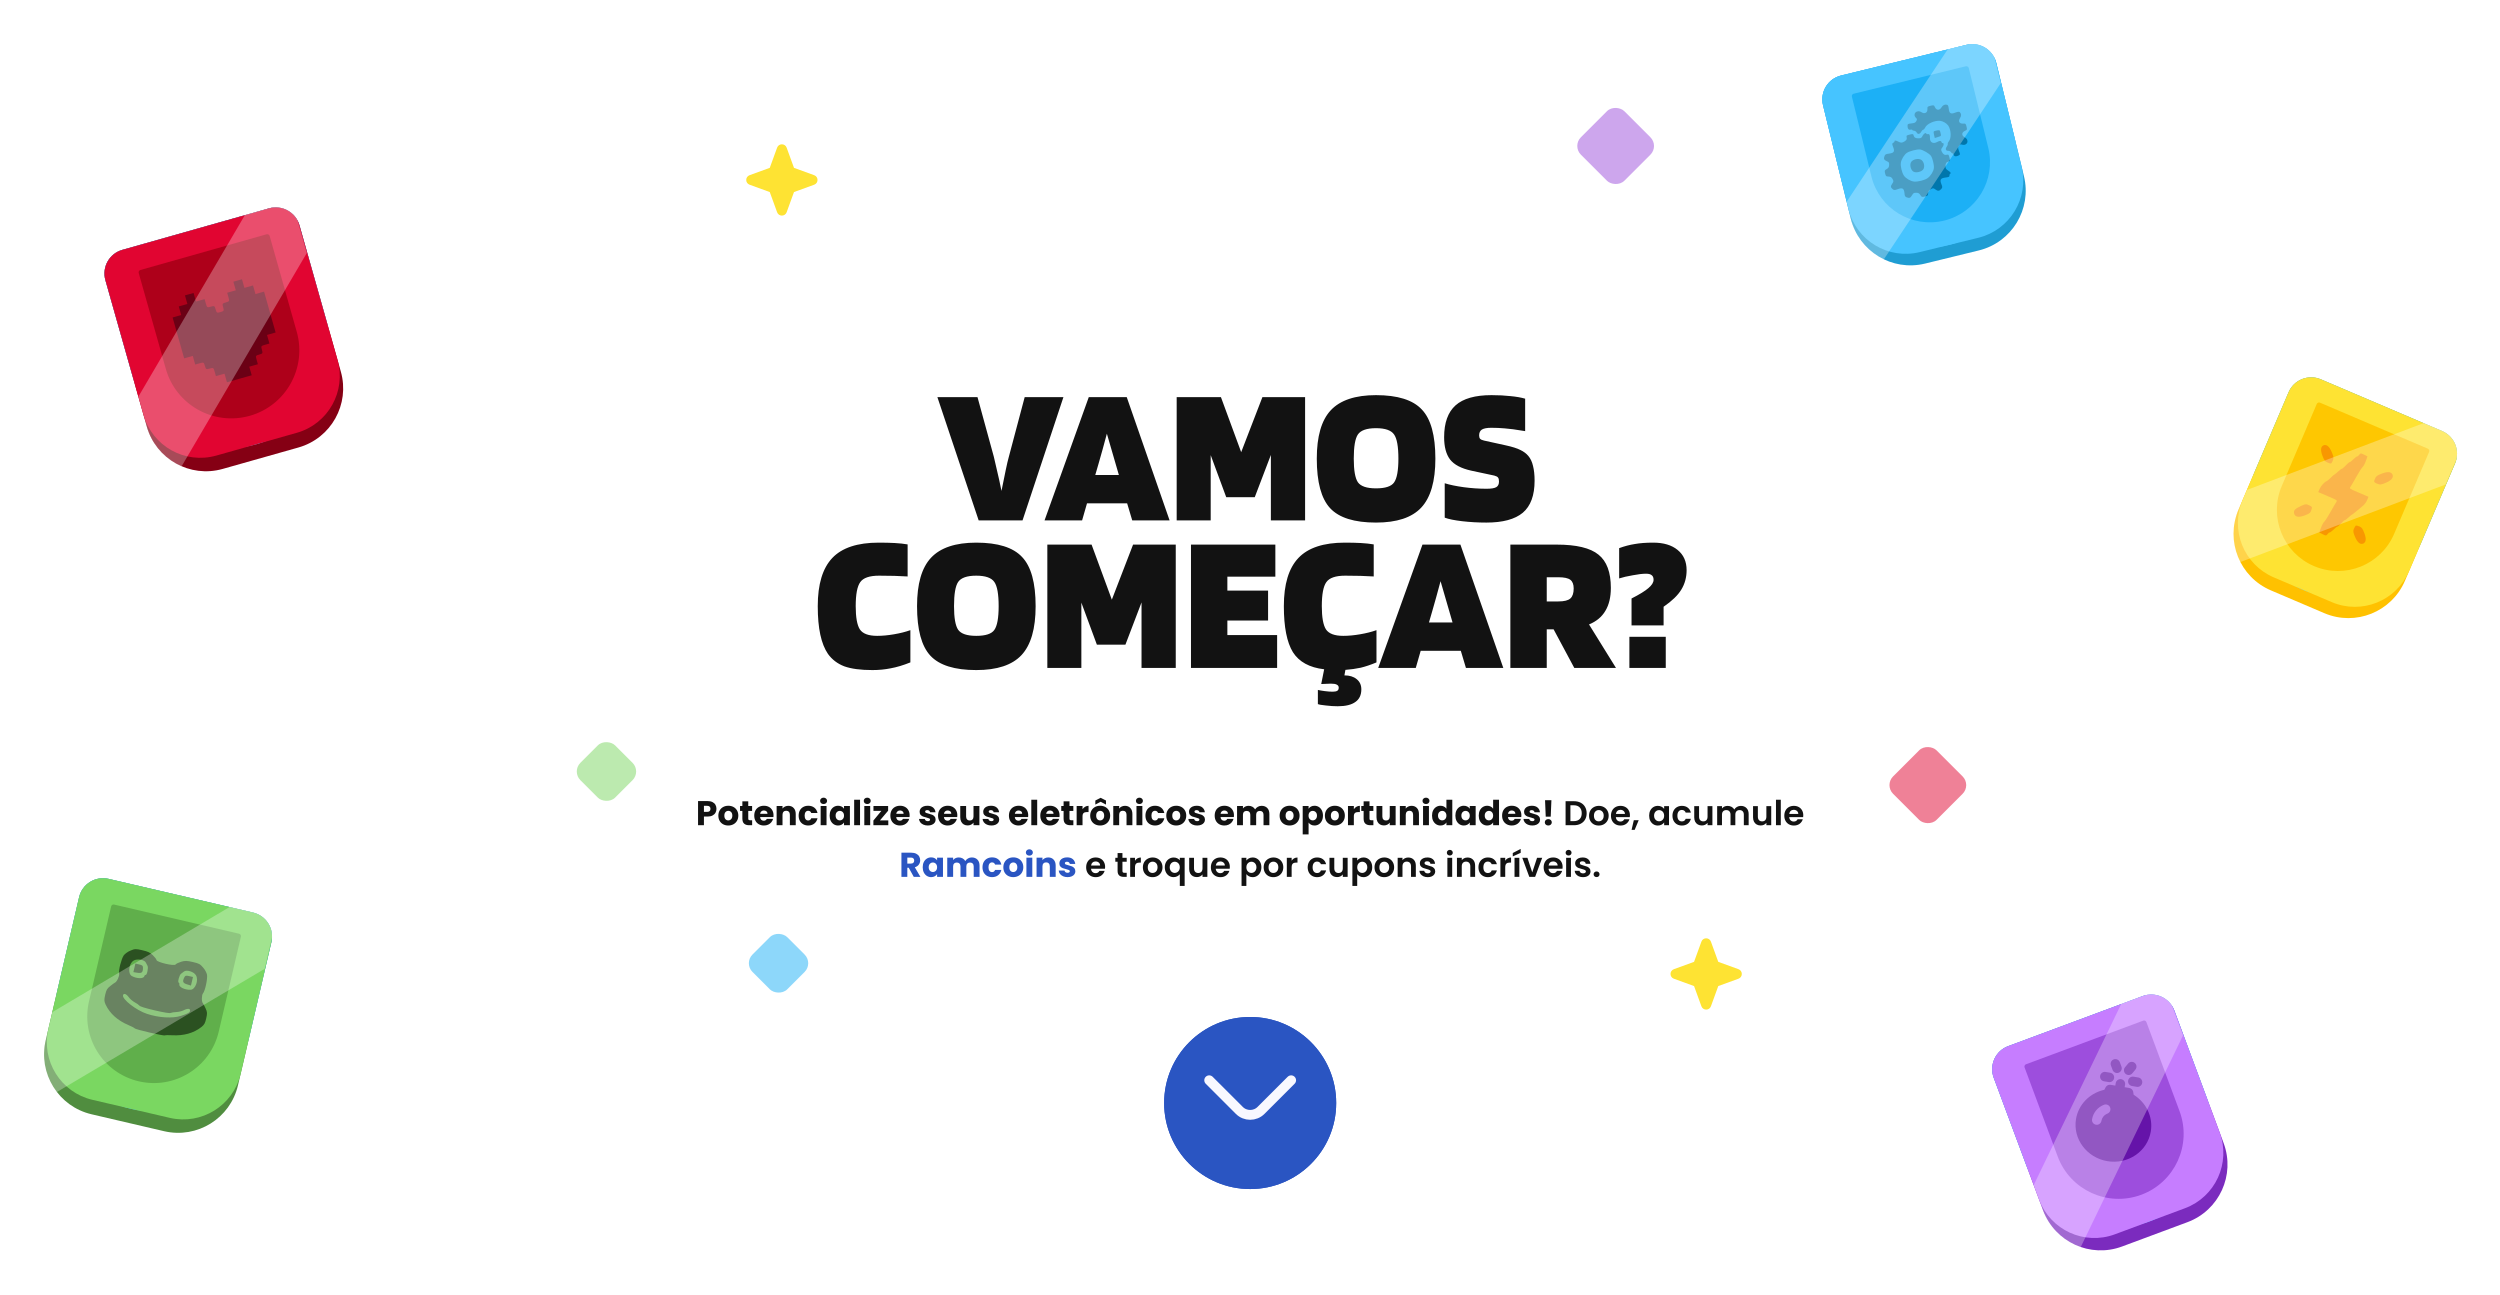 <svg width="1017" height="527" viewBox="0 0 1017 527" fill="none" xmlns="http://www.w3.org/2000/svg">
<path d="M42.872 113.98C41.369 108.666 44.458 103.139 49.773 101.635L109.471 84.747C114.785 83.244 120.312 86.333 121.815 91.648L138.656 151.179C142.414 164.465 134.691 178.282 121.405 182.04L90.574 190.762C77.288 194.52 63.471 186.797 59.713 173.511L42.872 113.98Z" fill="#850014"/>
<path d="M42.872 113.98C41.369 108.666 44.458 103.139 49.773 101.635L109.471 84.747C114.785 83.244 120.312 86.333 121.815 91.648L132.681 130.057C138.848 151.856 126.175 174.528 104.375 180.694V180.694C82.576 186.861 59.905 174.188 53.738 152.389L42.872 113.98Z" fill="#46C4FF"/>
<path d="M42.872 113.98C41.369 108.666 44.458 103.139 49.773 101.635L109.471 84.747C114.785 83.244 120.312 86.333 121.815 91.648L137.314 146.435C140.922 159.189 133.507 172.453 120.753 176.061L87.998 185.328C75.243 188.936 61.979 181.521 58.371 168.767L42.872 113.98Z" fill="#E10531"/>
<path d="M56.428 111.064C56.278 110.532 56.587 109.98 57.118 109.829L108.456 95.306C108.988 95.156 109.541 95.465 109.691 95.996L120.719 134.981C124.88 149.689 116.33 164.986 101.622 169.146V169.146C86.913 173.307 71.617 164.757 67.457 150.049L56.428 111.064Z" fill="#AE001A"/>
<path d="M75.733 121.917L76.228 123.668L74.477 124.163L72.726 124.658L73.222 126.409L73.717 128.16L71.966 128.655L70.215 129.15L72.568 137.466L74.92 145.782L76.671 145.287L78.422 144.792L78.917 146.543L79.412 148.293L81.163 147.798C82.87 147.315 82.926 147.347 83.347 148.835C83.756 150.279 83.868 150.342 85.312 149.933C86.801 149.512 86.857 149.544 87.34 151.251L87.835 153.001L89.586 152.506L91.336 152.011L91.832 153.762L92.327 155.512L97.36 154.088L102.394 152.665L101.898 150.914L101.403 149.163L103.154 148.668L104.905 148.173L104.409 146.422C103.926 144.715 103.958 144.659 105.446 144.238C106.89 143.829 106.953 143.717 106.544 142.272C106.124 140.784 106.155 140.728 107.862 140.245L109.613 139.75L109.117 137.999L108.622 136.249L110.373 135.753L112.124 135.258L109.771 126.942L107.419 118.626L105.668 119.121L103.917 119.617L103.422 117.866L102.927 116.115L101.176 116.61L99.425 117.106L98.93 115.355L98.434 113.604L96.684 114.099L94.933 114.595L95.428 116.345L95.924 118.096L94.173 118.591L92.422 119.087L92.917 120.837C93.4 122.544 93.369 122.601 91.881 123.022C90.436 123.43 90.374 123.542 90.782 124.987C91.191 126.431 91.128 126.543 89.684 126.952C88.239 127.361 88.127 127.298 87.718 125.853C87.31 124.409 87.198 124.346 85.753 124.755C84.265 125.176 84.209 125.145 83.726 123.438L83.231 121.687L81.48 122.182L79.729 122.677L79.234 120.927L78.739 119.176L76.988 119.671L75.237 120.166L75.733 121.917Z" fill="#6B0015"/>
<path d="M99.764 87.254L112.434 83.907L113.52 84.114L114.606 84.32L115.691 84.527L117.387 85.074L118.741 86.232L120.922 89.21L124.803 102.93L99.341 146.31L73.879 189.689L71.38 188.479L69.041 186.985L66.861 185.206L64.839 183.142L62.977 180.794L61.559 178.32L60.299 175.562L59.451 172.564L56.283 161.365L99.764 87.254Z" fill="white" fill-opacity="0.29"/>
<path d="M930.989 159.58C933.155 154.5 939.03 152.138 944.11 154.305L993.447 175.351C998.527 177.518 1000.89 183.392 998.721 188.472L978.34 236.252C972.922 248.952 958.235 254.856 945.535 249.439L923.793 240.164C911.093 234.747 905.19 220.06 910.607 207.36L930.989 159.58Z" fill="#FFC100"/>
<path d="M930.989 159.58C933.155 154.5 939.03 152.138 944.11 154.305L993.447 175.351C998.527 177.518 1000.89 183.392 998.721 188.472L985.066 220.485C977.087 239.189 955.457 247.884 936.753 239.905V239.905C918.049 231.927 909.355 210.296 917.333 191.593L930.989 159.58Z" fill="#46C4FF"/>
<path d="M930.989 159.58C933.155 154.5 939.03 152.138 944.11 154.305L993.447 175.351C998.527 177.518 1000.89 183.392 998.721 188.472L980.036 232.276C974.835 244.468 960.736 250.135 948.544 244.935L924.962 234.876C912.77 229.675 907.103 215.575 912.303 203.383L930.989 159.58Z" fill="#FEE333"/>
<path d="M942.462 164.335C942.679 163.827 943.267 163.591 943.775 163.807L987.634 182.516C988.142 182.733 988.378 183.321 988.161 183.829L973.934 217.183C968.551 229.803 953.957 235.669 941.337 230.286V230.286C928.718 224.903 922.851 210.309 928.234 197.689L942.462 164.335Z" fill="#FEC701"/>
<g clip-path="url(#clip0_1353_1233)">
<path d="M959.734 184.996C959.429 185.428 959.018 185.733 958.882 185.676C958.747 185.618 958.084 186.137 957.348 186.827C956.647 187.53 955.984 188.05 955.848 187.992C955.712 187.934 955.021 188.521 954.276 189.327C953.545 190.099 952.839 190.72 952.737 190.677C952.601 190.619 951.953 191.104 951.247 191.726C950.56 192.396 949.848 192.935 949.703 192.993C949.524 193.037 948.832 193.624 948.131 194.328C947.429 195.032 946.737 195.619 946.592 195.678C945.793 195.858 944.177 197.576 943.642 198.832L943.063 200.19L946.966 201.855C950.835 203.506 950.869 203.52 950.415 204.209C950.125 204.607 949.062 206.44 948.019 208.322C946.975 210.204 945.825 211.96 945.496 212.261C945.119 212.581 944.539 213.658 944.173 214.705L943.478 216.615L944.86 217.325C946.107 217.977 946.305 217.982 946.842 217.288C947.146 216.856 947.558 216.55 947.694 216.608C947.829 216.666 948.526 216.161 949.261 215.472C949.963 214.768 950.626 214.248 950.728 214.292C950.863 214.35 951.555 213.762 952.3 212.956C953.03 212.185 953.737 211.563 953.839 211.607C953.974 211.665 954.623 211.179 955.344 210.524C956.016 209.888 956.694 209.334 956.873 209.29C957.018 209.232 957.778 208.674 958.547 207.999C959.316 207.324 960.482 206.377 961.097 205.877C961.745 205.391 962.558 204.334 962.905 203.519L963.513 202.094L959.61 200.428C955.741 198.778 955.707 198.763 956.175 198.041C956.451 197.677 957.514 195.843 958.557 193.962C959.601 192.08 960.751 190.324 961.08 190.023C961.457 189.703 962.037 188.626 962.403 187.579L963.098 185.668L961.716 184.958C960.469 184.306 960.271 184.302 959.734 184.996Z" fill="#F89701"/>
<path d="M945.249 181.144C944.039 181.63 943.896 183.094 944.762 185.389C945.493 187.345 945.779 187.708 946.967 188.215C948.121 188.707 948.368 188.692 948.692 188.028C949.459 186.51 949.425 185.933 948.52 183.822C947.576 181.614 946.412 180.676 945.249 181.144Z" fill="#F89701"/>
<path d="M969.04 192.616C966.842 193.443 966.465 193.764 965.9 195.368C965.679 196.076 965.839 196.265 966.993 196.757C968.181 197.264 968.641 197.219 970.559 196.393C972.815 195.429 973.772 194.313 973.286 193.103C972.799 191.892 971.336 191.749 969.04 192.616Z" fill="#F89701"/>
<path d="M936.095 205.803C933.587 206.98 932.963 207.597 933.217 208.788C933.559 210.338 934.998 210.631 937.569 209.682C939.589 208.898 939.889 208.665 940.265 207.502C940.684 206.236 940.631 206.174 939.37 205.555C938.177 204.966 937.847 204.986 936.095 205.803Z" fill="#F89701"/>
<path d="M958.387 213.828C958.208 213.872 957.846 214.44 957.571 215.085C957.18 216.001 957.268 216.64 958.037 218.413C959 220.669 960.116 221.626 961.326 221.14C962.537 220.653 962.68 219.19 961.813 216.894C961.142 215.083 960.763 214.561 959.846 214.17C959.202 213.895 958.547 213.736 958.387 213.828Z" fill="#F89701"/>
</g>
<path d="M986.195 172.034L997.805 176.986L999.137 177.554L1000.2 178.232L1000.8 178.937L1001.12 179.752L1001.45 180.566L1001.43 181.68L994.85 197.097L952.615 213.049L910.379 229.001L909.316 226.748L908.524 224.386L908.004 221.914L907.755 219.333L907.777 216.644L908.181 214.116L908.855 211.48L909.953 208.907L914.051 199.299L986.195 172.034Z" fill="white" fill-opacity="0.29"/>
<path d="M811.047 438.424C809.122 433.248 811.756 427.491 816.933 425.565L871.651 405.206C876.827 403.281 882.584 405.916 884.51 411.092L904.578 465.028C909.392 477.968 902.805 492.362 889.864 497.176L863.263 507.074C850.323 511.888 835.929 505.301 831.115 492.36L811.047 438.424Z" fill="#7B2BBE"/>
<path d="M811.047 438.424C809.122 433.248 811.756 427.491 816.933 425.565L871.651 405.206C876.827 403.281 882.584 405.916 884.51 411.092L897.653 446.417C905.201 466.703 894.874 489.267 874.588 496.814V496.814C854.302 504.362 831.738 494.035 824.19 473.749L811.047 438.424Z" fill="#46C4FF"/>
<path d="M811.047 438.424C809.122 433.248 811.756 427.491 816.933 425.565L871.651 405.206C876.827 403.281 882.584 405.916 884.51 411.092L902.95 460.655C907.572 473.078 901.249 486.895 888.826 491.517L860.35 502.112C847.927 506.734 834.109 500.41 829.487 487.987L811.047 438.424Z" fill="#C67DFF"/>
<path d="M823.593 434.229C823.401 433.712 823.664 433.136 824.182 432.943L871.873 415.2C872.39 415.007 872.966 415.271 873.158 415.788L886.641 452.025C891.733 465.712 884.766 480.936 871.078 486.028V486.028C857.391 491.121 842.168 484.153 837.075 470.466L823.593 434.229Z" fill="#9D4EDD"/>
<g clip-path="url(#clip1_1353_1233)">
<path d="M859.859 430.962C860.339 430.784 860.869 430.803 861.334 431.016C861.799 431.229 862.16 431.618 862.339 432.097L863.011 433.904C863.189 434.383 863.17 434.914 862.957 435.379C862.744 435.844 862.356 436.205 861.876 436.383C861.397 436.562 860.867 436.542 860.402 436.33C859.937 436.117 859.575 435.728 859.397 435.249L858.725 433.442C858.546 432.962 858.566 432.432 858.779 431.967C858.991 431.502 859.38 431.141 859.859 430.962ZM854.33 437.648C854.415 437.144 854.697 436.694 855.114 436.398C855.531 436.102 856.048 435.983 856.552 436.068L858.453 436.39C858.955 436.478 859.401 436.761 859.695 437.177C859.988 437.593 860.106 438.108 860.021 438.61C859.936 439.112 859.656 439.56 859.242 439.856C858.828 440.153 858.313 440.273 857.811 440.192L855.91 439.871C855.406 439.785 854.956 439.503 854.66 439.087C854.363 438.67 854.245 438.152 854.33 437.648ZM868.671 435.123C868.835 434.928 868.958 434.703 869.034 434.46C869.11 434.217 869.137 433.962 869.114 433.709C869.091 433.455 869.018 433.209 868.899 432.984C868.78 432.759 868.618 432.56 868.422 432.398C868.227 432.236 868 432.114 867.757 432.04C867.514 431.966 867.259 431.94 867.006 431.965C866.753 431.99 866.507 432.065 866.283 432.185C866.059 432.305 865.861 432.468 865.7 432.665L864.471 434.151C864.308 434.346 864.184 434.571 864.109 434.814C864.033 435.056 864.005 435.312 864.029 435.565C864.052 435.818 864.125 436.064 864.243 436.289C864.362 436.514 864.524 436.713 864.72 436.875C864.916 437.037 865.142 437.159 865.385 437.233C865.628 437.308 865.884 437.333 866.137 437.308C866.39 437.284 866.635 437.209 866.86 437.089C867.084 436.969 867.282 436.805 867.443 436.608L868.671 435.123ZM860.681 440.58C860.765 440.098 861.03 439.665 861.422 439.371C861.814 439.076 862.303 438.942 862.79 438.995C863.277 439.048 863.726 439.285 864.045 439.657C864.364 440.029 864.529 440.509 864.507 440.998L864.483 441.223L864.307 442.268L866.208 442.589C866.565 442.65 866.898 442.81 867.169 443.051C867.44 443.293 867.637 443.606 867.738 443.954L867.792 444.193L867.97 445.341C872.987 448.465 875.967 454.262 874.94 460.337C873.563 468.481 865.578 473.77 857.265 472.364C848.949 470.959 843.146 463.34 844.522 455.196C845.519 449.304 849.985 444.897 855.512 443.452L856.034 443.324L856.578 442.298C856.749 441.978 857.007 441.712 857.322 441.532C857.637 441.351 857.996 441.263 858.359 441.278L858.603 441.304L860.504 441.626L860.681 440.58ZM855.928 449.413C854.671 449.881 853.559 450.672 852.704 451.706C851.85 452.739 851.282 453.98 851.059 455.303C850.975 455.788 851.08 456.288 851.353 456.698C851.626 457.109 852.046 457.399 852.527 457.509C853.007 457.62 853.512 457.542 853.936 457.292C854.361 457.042 854.674 456.639 854.811 456.165L854.861 455.945C855.076 454.672 855.904 453.652 856.998 453.142L857.276 453.026C857.755 452.847 858.144 452.486 858.356 452.02C858.568 451.555 858.587 451.025 858.409 450.546C858.23 450.067 857.868 449.678 857.403 449.466C856.938 449.254 856.407 449.235 855.928 449.413ZM867.958 437.994L869.859 438.316C870.11 438.356 870.351 438.446 870.567 438.58C870.783 438.714 870.97 438.89 871.118 439.097C871.266 439.303 871.372 439.537 871.429 439.785C871.487 440.033 871.494 440.29 871.452 440.54C871.409 440.791 871.318 441.031 871.182 441.246C871.047 441.461 870.87 441.648 870.663 441.794C870.455 441.941 870.22 442.045 869.972 442.1C869.724 442.156 869.467 442.162 869.217 442.118L867.316 441.797C867.065 441.756 866.824 441.666 866.608 441.532C866.392 441.398 866.205 441.222 866.057 441.016C865.909 440.809 865.803 440.575 865.746 440.327C865.688 440.079 865.681 439.823 865.723 439.572C865.766 439.321 865.857 439.081 865.993 438.866C866.128 438.651 866.305 438.465 866.512 438.318C866.72 438.172 866.955 438.067 867.203 438.012C867.451 437.956 867.708 437.95 867.958 437.994Z" fill="#6513A9"/>
</g>
<path d="M863.018 408.184L874.827 404.024L875.876 404.137L876.926 404.25L877.976 404.364L879.633 404.755L881.012 405.753L883.317 408.422L888.067 421.19L867.152 464.457L846.237 507.724L843.765 506.764L841.422 505.52L839.209 503.994L837.126 502.184L835.172 500.091L833.631 497.844L832.22 495.314L831.182 492.524L827.304 482.102L863.018 408.184Z" fill="white" fill-opacity="0.29"/>
<path d="M741.606 42.809C740.294 37.444 743.58 32.031 748.944 30.719L799.986 18.238C805.351 16.926 810.764 20.212 812.075 25.577L823.341 71.649C826.621 85.061 818.407 98.592 804.995 101.871L783.095 107.227C769.683 110.506 756.151 102.292 752.872 88.88L741.606 42.809Z" fill="#1F9DD3"/>
<path d="M741.606 42.809C740.294 37.444 743.58 32.031 748.944 30.719L799.986 18.238C805.351 16.926 810.764 20.212 812.075 25.577L819.465 55.796C824.223 75.256 812.306 94.888 792.846 99.647V99.647C773.386 104.405 753.754 92.488 748.995 73.028L741.606 42.809Z" fill="#46C4FF"/>
<path d="M741.606 42.809C740.294 37.444 743.58 32.031 748.944 30.719L799.986 18.238C805.351 16.926 810.764 20.212 812.075 25.577L822.38 67.718C825.529 80.593 817.643 93.583 804.768 96.732L780.924 102.562C768.049 105.71 755.059 97.825 751.911 84.95L741.606 42.809Z" fill="#46C4FF"/>
<path d="M753.353 39.331C753.222 38.794 753.551 38.253 754.087 38.122L799.69 26.971C800.226 26.839 800.768 27.168 800.899 27.704L808.834 60.153C812.044 73.283 804.003 86.529 790.874 89.739V89.739C777.744 92.95 764.498 84.909 761.288 71.78L753.353 39.331Z" fill="#1CB0F6"/>
<path d="M784.077 44.429C784.127 45.865 782.94 46.477 781.671 45.661C779.693 44.408 777.809 46.413 779.468 48.001C779.895 48.38 779.923 48.63 779.544 49.27C779.197 49.901 778.865 50.047 777.566 50.204C776.071 50.376 776.015 50.422 775.98 51.235C775.987 52.359 776.427 52.927 777.216 52.734C777.563 52.649 777.876 52.701 777.913 52.853C777.951 53.005 778.294 53.178 778.663 53.184C779.032 53.191 779.515 53.523 779.713 53.925C780.149 54.751 780.984 54.611 781.541 53.607C781.743 53.203 782.118 52.822 782.37 52.761C782.623 52.699 782.966 52.325 783.137 51.93C783.764 50.393 787.046 48.915 789.243 49.15C790.451 49.305 791.814 50.097 792.516 51.052C793.748 52.809 793.894 56.28 792.761 57.522C792.473 57.85 792.286 58.314 792.345 58.557C792.405 58.799 792.225 59.294 791.944 59.652C791.271 60.589 791.527 61.362 792.494 61.351C792.958 61.334 793.488 61.59 793.665 61.901C793.841 62.212 794.16 62.423 794.318 62.385C794.475 62.346 794.668 62.589 794.75 62.923C794.936 63.681 795.665 63.793 796.709 63.28C797.446 62.875 797.463 62.806 796.932 61.456C796.477 60.281 796.459 59.931 796.884 59.345C797.301 58.728 797.546 58.636 798.093 58.824C800.331 59.499 801.318 56.974 799.244 55.873C797.902 55.171 797.921 53.88 799.273 53.26C800.238 52.831 800.286 52.755 799.982 51.51C799.678 50.265 799.6 50.22 798.546 50.285C797.06 50.359 796.501 49.305 797.329 48.041C797.947 47.15 797.889 46.231 797.238 45.618C796.943 45.369 796.486 45.416 795.444 45.8C793.586 46.544 792.924 46.159 792.755 44.238C792.629 43.175 792.462 42.765 792.094 42.63C791.226 42.36 790.348 42.735 789.809 43.671C789.02 44.958 787.786 44.97 787.168 43.674C786.741 42.749 786.664 42.703 785.37 43.02C784.077 43.336 784.029 43.412 784.077 44.429Z" fill="#0076AC"/>
<path d="M775.631 55.824C775.839 56.674 775.422 57.291 774.244 57.804C773.587 58.126 773.14 58.074 772.336 57.66C771.291 57.079 770.577 57.028 770.696 57.514C770.733 57.666 770.494 57.917 770.169 58.093C769.662 58.346 769.651 58.573 770.106 59.749C770.865 61.622 770.51 62.224 768.503 62.489C767.172 62.654 766.903 62.784 766.634 63.461C766.171 64.572 766.391 65.064 767.555 65.584C768.453 65.976 768.553 66.112 768.499 67.123C768.471 67.966 768.23 68.346 767.501 68.782C766.646 69.249 766.588 69.424 766.863 70.547C767.137 71.67 767.269 71.798 768.243 71.817C769.091 71.868 769.481 72.094 769.887 72.799C770.362 73.648 770.344 73.845 769.782 74.69C769.019 75.81 769.045 76.189 769.93 76.938C770.481 77.415 770.78 77.406 772.036 76.938C773.94 76.247 774.531 76.617 774.747 78.591C774.84 79.791 774.994 80.011 775.665 80.297C776.799 80.695 777.163 80.542 777.847 79.377C778.37 78.509 778.545 78.402 779.551 78.414C780.391 78.433 780.781 78.66 781.219 79.357C781.686 80.175 781.866 80.228 783.033 79.943C784.2 79.657 784.336 79.528 784.373 78.586C784.44 77.765 784.681 77.384 785.449 76.971C786.36 76.459 786.533 76.481 787.31 77.063C788.329 77.811 788.887 77.771 789.733 76.857C790.197 76.293 790.232 76.027 789.761 74.92C789.041 73.069 789.395 72.468 791.442 72.225C792.835 72.045 793.041 71.93 793.041 71.383C793.054 71.026 793.177 70.707 793.334 70.668C793.839 70.545 793.462 69.961 792.442 69.342C791.687 68.851 791.433 68.495 791.427 67.789C791.358 66.551 791.737 65.912 792.62 65.696C793.314 65.526 793.347 65.389 793.043 64.145C792.739 62.9 792.646 62.794 791.952 62.964C791.069 63.18 790.438 62.787 789.889 61.635C789.553 60.945 789.605 60.611 790.148 59.963C790.813 59.125 790.859 58.084 790.26 58.231C790.102 58.269 789.9 58.126 789.84 57.883C789.67 57.185 789.096 57.164 787.948 57.799C786.387 58.663 785.024 57.87 785.103 56.146C785.161 54.877 784.877 54.4 784.152 54.577C783.899 54.639 783.673 54.533 783.636 54.382C783.495 53.805 782.552 54.325 782.083 55.276C781.734 56.037 781.448 56.236 780.654 56.269C779.333 56.335 778.678 55.98 778.47 55.13C778.307 54.462 778.166 54.432 776.873 54.749C775.579 55.065 775.468 55.157 775.631 55.824ZM781.06 60.802C782.268 60.957 784.801 62.429 785.502 63.383C786.18 64.376 786.84 67.077 786.696 68.399C786.551 69.721 785.376 71.617 784.146 72.465C783.011 73.289 780.243 73.998 778.673 73.867C777.237 73.736 775.288 72.604 774.504 71.445C773.657 70.172 773.036 67.493 773.275 66.148C773.507 64.772 774.706 62.838 775.745 62.166C776.808 61.456 779.892 60.669 781.06 60.802Z" fill="#0076AC"/>
<path d="M777.507 65.821C776.723 66.85 777.255 69.164 778.385 69.821C779.515 70.477 781.905 69.861 782.495 68.719C783.102 67.509 782.556 65.552 781.441 64.956C780.287 64.337 778.292 64.793 777.507 65.821Z" fill="#0076AC"/>
<path d="M786.664 53.512C786.568 53.665 786.629 54.325 786.785 54.963L787.075 56.147L788.409 55.724C789.711 55.309 789.711 55.309 789.414 54.095C789.125 52.911 789.086 52.888 787.991 53.059C787.345 53.153 786.761 53.36 786.664 53.512Z" fill="#0076AC"/>
<path d="M792.456 19.878L803.757 17.316L804.706 17.516L805.655 17.717L806.603 17.918L808.077 18.424L809.225 19.442L811.03 22.031L813.912 33.817L789.761 70.217L765.609 106.617L763.454 105.529L761.451 104.201L759.599 102.635L757.898 100.829L756.349 98.784L755.196 96.643L754.194 94.263L753.564 91.687L751.212 82.067L792.456 19.878Z" fill="white" fill-opacity="0.29"/>
<g clip-path="url(#clip2_1353_1233)">
<path fill-rule="evenodd" clip-rule="evenodd" d="M320.005 60.061C319.346 58.253 316.79 58.253 316.131 60.061L313.142 68.279L304.925 71.268C303.116 71.927 303.116 74.483 304.925 75.141L313.142 78.13L316.131 86.348C316.79 88.156 319.346 88.156 320.005 86.348L322.994 78.13L331.211 75.141C333.02 74.483 333.02 71.927 331.211 71.268L322.994 68.279L320.005 60.061Z" fill="#FEE333"/>
</g>
<g clip-path="url(#clip3_1353_1233)">
<path fill-rule="evenodd" clip-rule="evenodd" d="M696.005 383.061C695.346 381.253 692.79 381.253 692.131 383.061L689.142 391.279L680.925 394.268C679.116 394.926 679.116 397.483 680.925 398.141L689.142 401.13L692.131 409.348C692.79 411.156 695.346 411.156 696.005 409.348L698.994 401.13L707.211 398.141C709.02 397.483 709.02 394.926 707.211 394.268L698.994 391.279L696.005 383.061Z" fill="#FEE333"/>
</g>
<rect x="766.568" y="319.381" width="25" height="25" rx="5" transform="rotate(-44.998 766.568 319.381)" fill="#E10531" fill-opacity="0.5"/>
<rect x="302.568" y="391.846" width="20" height="20" rx="5" transform="rotate(-44.998 302.568 391.846)" fill="#1CB0F6" fill-opacity="0.5"/>
<rect x="232.568" y="313.846" width="20" height="20" rx="5" transform="rotate(-44.998 232.568 313.846)" fill="#7AD761" fill-opacity="0.5"/>
<rect x="639.568" y="59.381" width="25" height="25" rx="5" transform="rotate(-44.998 639.568 59.381)" fill="#9D4EDD" fill-opacity="0.5"/>
<g filter="url(#filter0_d_1353_1233)">
<path d="M398.124 207.704L381.324 157.544H397.644L404.284 181.784C404.604 183.011 405.031 184.851 405.564 187.304C406.151 189.704 406.764 192.504 407.404 195.704C408.098 192.184 408.684 189.304 409.164 187.064C409.644 184.771 410.044 183.064 410.364 181.944L416.844 157.544H432.604L415.964 207.704H398.124ZM440.196 207.704H424.916L442.916 157.544H458.356L475.796 207.704H460.596L458.516 200.744H442.196L440.196 207.704ZM450.276 172.424C449.743 174.504 449.156 176.664 448.516 178.904C447.929 181.091 447.369 183.064 446.836 184.824L445.556 189.224H455.156L453.876 184.824C451.476 176.557 450.276 172.424 450.276 172.424ZM530.912 157.544V207.704H516.992V181.064L510.432 198.264H498.832L492.512 181.144V207.704H478.672V157.544H496.672L504.912 179.944L513.552 157.544H530.912ZM583.91 182.584C583.91 191.757 581.99 198.397 578.15 202.504C574.363 206.557 568.23 208.584 559.75 208.584C550.95 208.584 544.737 206.637 541.11 202.744C537.483 198.851 535.67 192.131 535.67 182.584C535.67 173.517 537.563 166.957 541.35 162.904C545.19 158.797 551.323 156.744 559.75 156.744C568.55 156.744 574.763 158.691 578.39 162.584C582.07 166.424 583.91 173.091 583.91 182.584ZM550.71 182.584C550.71 187.331 551.27 190.531 552.39 192.184C553.563 193.837 556.017 194.664 559.75 194.664C563.537 194.664 565.99 193.864 567.11 192.264C568.283 190.611 568.87 187.384 568.87 182.584C568.87 177.677 568.283 174.397 567.11 172.744C565.937 171.037 563.483 170.184 559.75 170.184C556.017 170.184 553.563 171.037 552.39 172.744C551.27 174.397 550.71 177.677 550.71 182.584ZM607.872 189.464L598.512 187.464C594.406 186.557 591.526 185.037 589.872 182.904C588.272 180.771 587.472 177.757 587.472 173.864C587.472 167.997 589.019 163.677 592.112 160.904C595.206 158.131 600.086 156.744 606.752 156.744C609.632 156.744 612.219 156.877 614.512 157.144C616.806 157.357 618.779 157.704 620.432 158.184V171.384C616.646 170.744 613.872 170.371 612.112 170.264C610.352 170.104 608.539 170.024 606.672 170.024C604.912 170.024 603.632 170.264 602.832 170.744C602.086 171.224 601.712 172.024 601.712 173.144C601.712 173.731 601.846 174.184 602.112 174.504C602.432 174.824 602.966 175.064 603.712 175.224L612.432 177.144C615.152 177.731 617.179 178.371 618.512 179.064C619.846 179.704 620.912 180.504 621.712 181.464C622.619 182.531 623.259 183.891 623.632 185.544C624.059 187.197 624.272 189.197 624.272 191.544C624.272 197.517 622.672 201.864 619.472 204.584C616.272 207.251 611.339 208.584 604.672 208.584C601.259 208.584 597.952 208.397 594.752 208.024C591.606 207.651 589.259 207.171 587.712 206.584V192.584C589.739 193.224 592.299 193.757 595.392 194.184C598.539 194.611 601.659 194.824 604.752 194.824C606.619 194.824 607.926 194.611 608.672 194.184C609.419 193.757 609.792 192.984 609.792 191.864C609.792 191.117 609.659 190.584 609.392 190.264C609.179 189.944 608.672 189.677 607.872 189.464ZM356.822 254.664C358.955 254.664 361.249 254.451 363.702 254.024C366.209 253.597 368.422 253.037 370.342 252.344V265.464C367.409 266.637 364.742 267.437 362.342 267.864C359.995 268.344 357.515 268.584 354.902 268.584C350.102 268.584 346.289 268.077 343.462 267.064C340.689 265.997 338.475 264.317 336.822 262.024C335.435 259.997 334.395 257.384 333.702 254.184C333.009 250.984 332.662 247.117 332.662 242.584C332.662 233.677 334.635 227.144 338.582 222.984C342.529 218.824 348.822 216.744 357.462 216.744C359.915 216.744 362.102 216.797 364.022 216.904C365.942 217.011 367.675 217.197 369.222 217.464V230.504C367.515 230.397 365.729 230.317 363.862 230.264C361.995 230.211 359.915 230.184 357.622 230.184C353.729 230.184 351.169 231.064 349.942 232.824C348.715 234.531 348.102 237.784 348.102 242.584C348.102 247.117 348.662 250.264 349.782 252.024C350.955 253.784 353.302 254.664 356.822 254.664ZM421.293 242.584C421.293 251.757 419.373 258.397 415.533 262.504C411.746 266.557 405.613 268.584 397.133 268.584C388.333 268.584 382.119 266.637 378.493 262.744C374.866 258.851 373.053 252.131 373.053 242.584C373.053 233.517 374.946 226.957 378.733 222.904C382.573 218.797 388.706 216.744 397.133 216.744C405.933 216.744 412.146 218.691 415.773 222.584C419.453 226.424 421.293 233.091 421.293 242.584ZM388.093 242.584C388.093 247.331 388.653 250.531 389.773 252.184C390.946 253.837 393.399 254.664 397.133 254.664C400.919 254.664 403.373 253.864 404.493 252.264C405.666 250.611 406.253 247.384 406.253 242.584C406.253 237.677 405.666 234.397 404.493 232.744C403.319 231.037 400.866 230.184 397.133 230.184C393.399 230.184 390.946 231.037 389.773 232.744C388.653 234.397 388.093 237.677 388.093 242.584ZM478.295 217.544V267.704H464.375V241.064L457.815 258.264H446.215L439.895 241.144V267.704H426.055V217.544H444.055L452.295 239.944L460.935 217.544H478.295ZM519.533 254.344V267.704H484.493V217.544H518.813V230.584H499.293V236.264H515.853V248.424H499.293V254.344H519.533ZM553.791 276.424C553.791 278.717 552.991 280.424 551.391 281.544C549.791 282.717 547.391 283.304 544.191 283.304C542.645 283.304 541.018 283.197 539.311 282.984C537.658 282.824 536.591 282.637 536.111 282.424V276.664C536.751 276.824 537.685 276.984 538.911 277.144C540.138 277.304 541.205 277.384 542.111 277.384C543.018 277.384 543.658 277.251 544.031 276.984C544.405 276.771 544.591 276.344 544.591 275.704C544.591 275.171 544.325 274.771 543.791 274.504C543.311 274.237 542.511 274.104 541.391 274.104C540.911 274.104 540.245 274.131 539.391 274.184C538.591 274.237 537.951 274.264 537.471 274.264L538.671 268.264C532.698 267.571 528.458 265.251 525.951 261.304C523.498 257.304 522.271 251.064 522.271 242.584C522.271 233.677 524.245 227.144 528.191 222.984C532.138 218.824 538.431 216.744 547.071 216.744C549.525 216.744 551.711 216.797 553.631 216.904C555.551 217.011 557.285 217.197 558.831 217.464V230.504C557.125 230.397 555.338 230.317 553.471 230.264C551.605 230.211 549.525 230.184 547.231 230.184C543.338 230.184 540.778 231.064 539.551 232.824C538.325 234.531 537.711 237.784 537.711 242.584C537.711 247.117 538.271 250.264 539.391 252.024C540.565 253.784 542.911 254.664 546.431 254.664C548.565 254.664 550.858 254.451 553.311 254.024C555.818 253.597 558.031 253.037 559.951 252.344V265.464C557.658 266.424 555.525 267.144 553.551 267.624C551.578 268.051 549.498 268.344 547.311 268.504L546.911 270.744C548.991 270.744 550.645 271.251 551.871 272.264C553.151 273.277 553.791 274.664 553.791 276.424ZM575.938 267.704H560.658L578.658 217.544H594.098L611.538 267.704H596.338L594.258 260.744H577.938L575.938 267.704ZM586.018 232.424C585.485 234.504 584.898 236.664 584.258 238.904C583.672 241.091 583.112 243.064 582.578 244.824L581.298 249.224H590.898L589.618 244.824C587.218 236.557 586.018 232.424 586.018 232.424ZM629.215 252.024V267.704H614.415V217.544H633.215C641.268 217.544 646.948 218.904 650.255 221.624C653.615 224.291 655.295 228.797 655.295 235.144C655.295 238.931 654.548 242.051 653.055 244.504C651.615 246.957 649.401 248.797 646.415 250.024L657.375 267.704H640.415L632.015 252.024H629.215ZM640.175 235.384C640.175 233.731 639.721 232.557 638.815 231.864C637.908 231.171 636.281 230.824 633.935 230.824H629.215V240.664H633.935C636.281 240.664 637.908 240.264 638.815 239.464C639.721 238.664 640.175 237.304 640.175 235.384ZM672.512 216.744C676.725 216.744 680.032 217.731 682.432 219.704C684.885 221.677 686.112 224.424 686.112 227.944C686.112 230.877 685.392 233.517 683.952 235.864C682.565 238.157 680.165 240.477 676.752 242.824V250.424H663.712V239.464C666.965 237.811 669.259 236.397 670.592 235.224C671.979 234.051 672.672 232.931 672.672 231.864C672.672 231.011 672.432 230.397 671.952 230.024C671.472 229.597 670.699 229.384 669.632 229.384C668.192 229.384 666.379 229.597 664.192 230.024C662.005 230.397 660.165 230.824 658.672 231.304V218.984C660.859 218.184 662.992 217.624 665.072 217.304C667.152 216.931 669.632 216.744 672.512 216.744ZM677.632 255.064V267.704H662.832V255.064H677.632Z" fill="#121212"/>
</g>
<g filter="url(#filter1_d_1353_1233)">
<path d="M291.456 325.04C291.456 325.609 291.326 326.132 291.064 326.608C290.803 327.075 290.402 327.453 289.86 327.742C289.319 328.031 288.647 328.176 287.844 328.176H286.36V331.704H283.966V321.876H287.844C288.628 321.876 289.291 322.011 289.832 322.282C290.374 322.553 290.78 322.926 291.05 323.402C291.321 323.878 291.456 324.424 291.456 325.04ZM287.662 326.272C288.12 326.272 288.46 326.165 288.684 325.95C288.908 325.735 289.02 325.432 289.02 325.04C289.02 324.648 288.908 324.345 288.684 324.13C288.46 323.915 288.12 323.808 287.662 323.808H286.36V326.272H287.662ZM296.259 331.816C295.493 331.816 294.803 331.653 294.187 331.326C293.58 330.999 293.099 330.533 292.745 329.926C292.399 329.319 292.227 328.61 292.227 327.798C292.227 326.995 292.404 326.291 292.759 325.684C293.113 325.068 293.599 324.597 294.215 324.27C294.831 323.943 295.521 323.78 296.287 323.78C297.052 323.78 297.743 323.943 298.359 324.27C298.975 324.597 299.46 325.068 299.815 325.684C300.169 326.291 300.347 326.995 300.347 327.798C300.347 328.601 300.165 329.31 299.801 329.926C299.446 330.533 298.956 330.999 298.331 331.326C297.715 331.653 297.024 331.816 296.259 331.816ZM296.259 329.744C296.716 329.744 297.103 329.576 297.421 329.24C297.747 328.904 297.911 328.423 297.911 327.798C297.911 327.173 297.752 326.692 297.435 326.356C297.127 326.02 296.744 325.852 296.287 325.852C295.82 325.852 295.433 326.02 295.125 326.356C294.817 326.683 294.663 327.163 294.663 327.798C294.663 328.423 294.812 328.904 295.111 329.24C295.419 329.576 295.801 329.744 296.259 329.744ZM305.971 329.674V331.704H304.753C303.885 331.704 303.208 331.494 302.723 331.074C302.237 330.645 301.995 329.949 301.995 328.988V325.88H301.043V323.892H301.995V321.988H304.389V323.892H305.957V325.88H304.389V329.016C304.389 329.249 304.445 329.417 304.557 329.52C304.669 329.623 304.855 329.674 305.117 329.674H305.971ZM314.668 327.672C314.668 327.896 314.654 328.129 314.626 328.372H309.208C309.245 328.857 309.399 329.231 309.67 329.492C309.95 329.744 310.291 329.87 310.692 329.87C311.289 329.87 311.705 329.618 311.938 329.114H314.486C314.355 329.627 314.117 330.089 313.772 330.5C313.436 330.911 313.011 331.233 312.498 331.466C311.985 331.699 311.411 331.816 310.776 331.816C310.011 331.816 309.329 331.653 308.732 331.326C308.135 330.999 307.668 330.533 307.332 329.926C306.996 329.319 306.828 328.61 306.828 327.798C306.828 326.986 306.991 326.277 307.318 325.67C307.654 325.063 308.121 324.597 308.718 324.27C309.315 323.943 310.001 323.78 310.776 323.78C311.532 323.78 312.204 323.939 312.792 324.256C313.38 324.573 313.837 325.026 314.164 325.614C314.5 326.202 314.668 326.888 314.668 327.672ZM312.218 327.042C312.218 326.631 312.078 326.305 311.798 326.062C311.518 325.819 311.168 325.698 310.748 325.698C310.347 325.698 310.006 325.815 309.726 326.048C309.455 326.281 309.287 326.613 309.222 327.042H312.218ZM320.691 323.808C321.606 323.808 322.334 324.107 322.875 324.704C323.426 325.292 323.701 326.104 323.701 327.14V331.704H321.321V327.462C321.321 326.939 321.186 326.533 320.915 326.244C320.644 325.955 320.28 325.81 319.823 325.81C319.366 325.81 319.002 325.955 318.731 326.244C318.46 326.533 318.325 326.939 318.325 327.462V331.704H315.931V323.892H318.325V324.928C318.568 324.583 318.894 324.312 319.305 324.116C319.716 323.911 320.178 323.808 320.691 323.808ZM324.889 327.798C324.889 326.986 325.052 326.277 325.379 325.67C325.715 325.063 326.177 324.597 326.765 324.27C327.362 323.943 328.043 323.78 328.809 323.78C329.789 323.78 330.605 324.037 331.259 324.55C331.921 325.063 332.355 325.787 332.561 326.72H330.013C329.798 326.123 329.383 325.824 328.767 325.824C328.328 325.824 327.978 325.997 327.717 326.342C327.455 326.678 327.325 327.163 327.325 327.798C327.325 328.433 327.455 328.923 327.717 329.268C327.978 329.604 328.328 329.772 328.767 329.772C329.383 329.772 329.798 329.473 330.013 328.876H332.561C332.355 329.791 331.921 330.509 331.259 331.032C330.596 331.555 329.779 331.816 328.809 331.816C328.043 331.816 327.362 331.653 326.765 331.326C326.177 330.999 325.715 330.533 325.379 329.926C325.052 329.319 324.889 328.61 324.889 327.798ZM335.045 323.08C334.625 323.08 334.28 322.959 334.009 322.716C333.748 322.464 333.617 322.156 333.617 321.792C333.617 321.419 333.748 321.111 334.009 320.868C334.28 320.616 334.625 320.49 335.045 320.49C335.456 320.49 335.792 320.616 336.053 320.868C336.324 321.111 336.459 321.419 336.459 321.792C336.459 322.156 336.324 322.464 336.053 322.716C335.792 322.959 335.456 323.08 335.045 323.08ZM336.235 323.892V331.704H333.841V323.892H336.235ZM337.494 327.784C337.494 326.981 337.644 326.277 337.942 325.67C338.25 325.063 338.666 324.597 339.188 324.27C339.711 323.943 340.294 323.78 340.938 323.78C341.489 323.78 341.97 323.892 342.38 324.116C342.8 324.34 343.122 324.634 343.346 324.998V323.892H345.74V331.704H343.346V330.598C343.113 330.962 342.786 331.256 342.366 331.48C341.956 331.704 341.475 331.816 340.924 331.816C340.29 331.816 339.711 331.653 339.188 331.326C338.666 330.99 338.25 330.519 337.942 329.912C337.644 329.296 337.494 328.587 337.494 327.784ZM343.346 327.798C343.346 327.201 343.178 326.729 342.842 326.384C342.516 326.039 342.114 325.866 341.638 325.866C341.162 325.866 340.756 326.039 340.42 326.384C340.094 326.72 339.93 327.187 339.93 327.784C339.93 328.381 340.094 328.857 340.42 329.212C340.756 329.557 341.162 329.73 341.638 329.73C342.114 329.73 342.516 329.557 342.842 329.212C343.178 328.867 343.346 328.395 343.346 327.798ZM349.866 321.344V331.704H347.472V321.344H349.866ZM352.805 323.08C352.385 323.08 352.04 322.959 351.769 322.716C351.508 322.464 351.377 322.156 351.377 321.792C351.377 321.419 351.508 321.111 351.769 320.868C352.04 320.616 352.385 320.49 352.805 320.49C353.216 320.49 353.552 320.616 353.813 320.868C354.084 321.111 354.219 321.419 354.219 321.792C354.219 322.156 354.084 322.464 353.813 322.716C353.552 322.959 353.216 323.08 352.805 323.08ZM353.995 323.892V331.704H351.601V323.892H353.995ZM357.97 329.73H361.358V331.704H355.296V329.8L358.544 325.866H355.324V323.892H361.288V325.796L357.97 329.73ZM370.039 327.672C370.039 327.896 370.025 328.129 369.997 328.372H364.579C364.617 328.857 364.771 329.231 365.041 329.492C365.321 329.744 365.662 329.87 366.063 329.87C366.661 329.87 367.076 329.618 367.309 329.114H369.857C369.727 329.627 369.489 330.089 369.143 330.5C368.807 330.911 368.383 331.233 367.869 331.466C367.356 331.699 366.782 331.816 366.147 331.816C365.382 331.816 364.701 331.653 364.103 331.326C363.506 330.999 363.039 330.533 362.703 329.926C362.367 329.319 362.199 328.61 362.199 327.798C362.199 326.986 362.363 326.277 362.689 325.67C363.025 325.063 363.492 324.597 364.089 324.27C364.687 323.943 365.373 323.78 366.147 323.78C366.903 323.78 367.575 323.939 368.163 324.256C368.751 324.573 369.209 325.026 369.535 325.614C369.871 326.202 370.039 326.888 370.039 327.672ZM367.589 327.042C367.589 326.631 367.449 326.305 367.169 326.062C366.889 325.819 366.539 325.698 366.119 325.698C365.718 325.698 365.377 325.815 365.097 326.048C364.827 326.281 364.659 326.613 364.593 327.042H367.589ZM377.447 331.816C376.766 331.816 376.159 331.699 375.627 331.466C375.095 331.233 374.675 330.915 374.367 330.514C374.059 330.103 373.886 329.646 373.849 329.142H376.215C376.243 329.413 376.369 329.632 376.593 329.8C376.817 329.968 377.092 330.052 377.419 330.052C377.718 330.052 377.946 329.996 378.105 329.884C378.273 329.763 378.357 329.609 378.357 329.422C378.357 329.198 378.24 329.035 378.007 328.932C377.774 328.82 377.396 328.699 376.873 328.568C376.313 328.437 375.846 328.302 375.473 328.162C375.1 328.013 374.778 327.784 374.507 327.476C374.236 327.159 374.101 326.734 374.101 326.202C374.101 325.754 374.222 325.348 374.465 324.984C374.717 324.611 375.081 324.317 375.557 324.102C376.042 323.887 376.616 323.78 377.279 323.78C378.259 323.78 379.029 324.023 379.589 324.508C380.158 324.993 380.485 325.637 380.569 326.44H378.357C378.32 326.169 378.198 325.955 377.993 325.796C377.797 325.637 377.536 325.558 377.209 325.558C376.929 325.558 376.714 325.614 376.565 325.726C376.416 325.829 376.341 325.973 376.341 326.16C376.341 326.384 376.458 326.552 376.691 326.664C376.934 326.776 377.307 326.888 377.811 327C378.39 327.149 378.861 327.299 379.225 327.448C379.589 327.588 379.906 327.821 380.177 328.148C380.457 328.465 380.602 328.895 380.611 329.436C380.611 329.893 380.48 330.304 380.219 330.668C379.967 331.023 379.598 331.303 379.113 331.508C378.637 331.713 378.082 331.816 377.447 331.816ZM389.44 327.672C389.44 327.896 389.426 328.129 389.398 328.372H383.98C384.017 328.857 384.171 329.231 384.442 329.492C384.722 329.744 385.062 329.87 385.464 329.87C386.061 329.87 386.476 329.618 386.71 329.114H389.258C389.127 329.627 388.889 330.089 388.544 330.5C388.208 330.911 387.783 331.233 387.27 331.466C386.756 331.699 386.182 331.816 385.548 331.816C384.782 331.816 384.101 331.653 383.504 331.326C382.906 330.999 382.44 330.533 382.104 329.926C381.768 329.319 381.6 328.61 381.6 327.798C381.6 326.986 381.763 326.277 382.09 325.67C382.426 325.063 382.892 324.597 383.49 324.27C384.087 323.943 384.773 323.78 385.548 323.78C386.304 323.78 386.976 323.939 387.564 324.256C388.152 324.573 388.609 325.026 388.936 325.614C389.272 326.202 389.44 326.888 389.44 327.672ZM386.99 327.042C386.99 326.631 386.85 326.305 386.57 326.062C386.29 325.819 385.94 325.698 385.52 325.698C385.118 325.698 384.778 325.815 384.498 326.048C384.227 326.281 384.059 326.613 383.994 327.042H386.99ZM398.417 323.892V331.704H396.023V330.64C395.78 330.985 395.449 331.265 395.029 331.48C394.618 331.685 394.161 331.788 393.657 331.788C393.059 331.788 392.532 331.657 392.075 331.396C391.617 331.125 391.263 330.738 391.011 330.234C390.759 329.73 390.633 329.137 390.633 328.456V323.892H393.013V328.134C393.013 328.657 393.148 329.063 393.419 329.352C393.689 329.641 394.053 329.786 394.511 329.786C394.977 329.786 395.346 329.641 395.617 329.352C395.887 329.063 396.023 328.657 396.023 328.134V323.892H398.417ZM403.314 331.816C402.633 331.816 402.026 331.699 401.494 331.466C400.962 331.233 400.542 330.915 400.234 330.514C399.926 330.103 399.754 329.646 399.716 329.142H402.082C402.11 329.413 402.236 329.632 402.46 329.8C402.684 329.968 402.96 330.052 403.286 330.052C403.585 330.052 403.814 329.996 403.972 329.884C404.14 329.763 404.224 329.609 404.224 329.422C404.224 329.198 404.108 329.035 403.874 328.932C403.641 328.82 403.263 328.699 402.74 328.568C402.18 328.437 401.714 328.302 401.34 328.162C400.967 328.013 400.645 327.784 400.374 327.476C400.104 327.159 399.968 326.734 399.968 326.202C399.968 325.754 400.09 325.348 400.332 324.984C400.584 324.611 400.948 324.317 401.424 324.102C401.91 323.887 402.484 323.78 403.146 323.78C404.126 323.78 404.896 324.023 405.456 324.508C406.026 324.993 406.352 325.637 406.436 326.44H404.224C404.187 326.169 404.066 325.955 403.86 325.796C403.664 325.637 403.403 325.558 403.076 325.558C402.796 325.558 402.582 325.614 402.432 325.726C402.283 325.829 402.208 325.973 402.208 326.16C402.208 326.384 402.325 326.552 402.558 326.664C402.801 326.776 403.174 326.888 403.678 327C404.257 327.149 404.728 327.299 405.092 327.448C405.456 327.588 405.774 327.821 406.044 328.148C406.324 328.465 406.469 328.895 406.478 329.436C406.478 329.893 406.348 330.304 406.086 330.668C405.834 331.023 405.466 331.303 404.98 331.508C404.504 331.713 403.949 331.816 403.314 331.816ZM418.274 327.672C418.274 327.896 418.26 328.129 418.232 328.372H412.814C412.851 328.857 413.005 329.231 413.276 329.492C413.556 329.744 413.896 329.87 414.298 329.87C414.895 329.87 415.31 329.618 415.544 329.114H418.092C417.961 329.627 417.723 330.089 417.378 330.5C417.042 330.911 416.617 331.233 416.104 331.466C415.59 331.699 415.016 331.816 414.382 331.816C413.616 331.816 412.935 331.653 412.338 331.326C411.74 330.999 411.274 330.533 410.938 329.926C410.602 329.319 410.434 328.61 410.434 327.798C410.434 326.986 410.597 326.277 410.924 325.67C411.26 325.063 411.726 324.597 412.324 324.27C412.921 323.943 413.607 323.78 414.382 323.78C415.138 323.78 415.81 323.939 416.398 324.256C416.986 324.573 417.443 325.026 417.77 325.614C418.106 326.202 418.274 326.888 418.274 327.672ZM415.824 327.042C415.824 326.631 415.684 326.305 415.404 326.062C415.124 325.819 414.774 325.698 414.354 325.698C413.952 325.698 413.612 325.815 413.332 326.048C413.061 326.281 412.893 326.613 412.828 327.042H415.824ZM421.931 321.344V331.704H419.537V321.344H421.931ZM431.029 327.672C431.029 327.896 431.015 328.129 430.987 328.372H425.569C425.607 328.857 425.761 329.231 426.031 329.492C426.311 329.744 426.652 329.87 427.053 329.87C427.651 329.87 428.066 329.618 428.299 329.114H430.847C430.717 329.627 430.479 330.089 430.133 330.5C429.797 330.911 429.373 331.233 428.859 331.466C428.346 331.699 427.772 331.816 427.137 331.816C426.372 331.816 425.691 331.653 425.093 331.326C424.496 330.999 424.029 330.533 423.693 329.926C423.357 329.319 423.189 328.61 423.189 327.798C423.189 326.986 423.353 326.277 423.679 325.67C424.015 325.063 424.482 324.597 425.079 324.27C425.677 323.943 426.363 323.78 427.137 323.78C427.893 323.78 428.565 323.939 429.153 324.256C429.741 324.573 430.199 325.026 430.525 325.614C430.861 326.202 431.029 326.888 431.029 327.672ZM428.579 327.042C428.579 326.631 428.439 326.305 428.159 326.062C427.879 325.819 427.529 325.698 427.109 325.698C426.708 325.698 426.367 325.815 426.087 326.048C425.817 326.281 425.649 326.613 425.583 327.042H428.579ZM436.646 329.674V331.704H435.428C434.56 331.704 433.884 331.494 433.398 331.074C432.913 330.645 432.67 329.949 432.67 328.988V325.88H431.718V323.892H432.67V321.988H435.064V323.892H436.632V325.88H435.064V329.016C435.064 329.249 435.12 329.417 435.232 329.52C435.344 329.623 435.531 329.674 435.792 329.674H436.646ZM440.374 325.194C440.654 324.765 441.004 324.429 441.424 324.186C441.844 323.934 442.311 323.808 442.824 323.808V326.342H442.166C441.569 326.342 441.121 326.473 440.822 326.734C440.523 326.986 440.374 327.434 440.374 328.078V331.704H437.98V323.892H440.374V325.194ZM447.524 331.816C446.759 331.816 446.068 331.653 445.452 331.326C444.846 330.999 444.365 330.533 444.01 329.926C443.665 329.319 443.492 328.61 443.492 327.798C443.492 326.995 443.67 326.291 444.024 325.684C444.379 325.068 444.864 324.597 445.48 324.27C446.096 323.943 446.787 323.78 447.552 323.78C448.318 323.78 449.008 323.943 449.624 324.27C450.24 324.597 450.726 325.068 451.08 325.684C451.435 326.291 451.612 326.995 451.612 327.798C451.612 328.601 451.43 329.31 451.066 329.926C450.712 330.533 450.222 330.999 449.596 331.326C448.98 331.653 448.29 331.816 447.524 331.816ZM447.524 329.744C447.982 329.744 448.369 329.576 448.686 329.24C449.013 328.904 449.176 328.423 449.176 327.798C449.176 327.173 449.018 326.692 448.7 326.356C448.392 326.02 448.01 325.852 447.552 325.852C447.086 325.852 446.698 326.02 446.39 326.356C446.082 326.683 445.928 327.163 445.928 327.798C445.928 328.423 446.078 328.904 446.376 329.24C446.684 329.576 447.067 329.744 447.524 329.744ZM447.748 322.156L445.578 323.304V321.652L447.748 320.546L449.918 321.652V323.304L447.748 322.156ZM457.642 323.808C458.557 323.808 459.285 324.107 459.826 324.704C460.377 325.292 460.652 326.104 460.652 327.14V331.704H458.272V327.462C458.272 326.939 458.137 326.533 457.866 326.244C457.596 325.955 457.232 325.81 456.774 325.81C456.317 325.81 455.953 325.955 455.682 326.244C455.412 326.533 455.276 326.939 455.276 327.462V331.704H452.882V323.892H455.276V324.928C455.519 324.583 455.846 324.312 456.256 324.116C456.667 323.911 457.129 323.808 457.642 323.808ZM463.52 323.08C463.1 323.08 462.755 322.959 462.484 322.716C462.223 322.464 462.092 322.156 462.092 321.792C462.092 321.419 462.223 321.111 462.484 320.868C462.755 320.616 463.1 320.49 463.52 320.49C463.931 320.49 464.267 320.616 464.528 320.868C464.799 321.111 464.934 321.419 464.934 321.792C464.934 322.156 464.799 322.464 464.528 322.716C464.267 322.959 463.931 323.08 463.52 323.08ZM464.71 323.892V331.704H462.316V323.892H464.71ZM465.969 327.798C465.969 326.986 466.132 326.277 466.459 325.67C466.795 325.063 467.257 324.597 467.845 324.27C468.442 323.943 469.123 323.78 469.889 323.78C470.869 323.78 471.685 324.037 472.339 324.55C473.001 325.063 473.435 325.787 473.641 326.72H471.093C470.878 326.123 470.463 325.824 469.847 325.824C469.408 325.824 469.058 325.997 468.797 326.342C468.535 326.678 468.405 327.163 468.405 327.798C468.405 328.433 468.535 328.923 468.797 329.268C469.058 329.604 469.408 329.772 469.847 329.772C470.463 329.772 470.878 329.473 471.093 328.876H473.641C473.435 329.791 473.001 330.509 472.339 331.032C471.676 331.555 470.859 331.816 469.889 331.816C469.123 331.816 468.442 331.653 467.845 331.326C467.257 330.999 466.795 330.533 466.459 329.926C466.132 329.319 465.969 328.61 465.969 327.798ZM478.477 331.816C477.712 331.816 477.021 331.653 476.405 331.326C475.799 330.999 475.318 330.533 474.963 329.926C474.618 329.319 474.445 328.61 474.445 327.798C474.445 326.995 474.623 326.291 474.977 325.684C475.332 325.068 475.817 324.597 476.433 324.27C477.049 323.943 477.74 323.78 478.505 323.78C479.271 323.78 479.961 323.943 480.577 324.27C481.193 324.597 481.679 325.068 482.033 325.684C482.388 326.291 482.565 326.995 482.565 327.798C482.565 328.601 482.383 329.31 482.019 329.926C481.665 330.533 481.175 330.999 480.549 331.326C479.933 331.653 479.243 331.816 478.477 331.816ZM478.477 329.744C478.935 329.744 479.322 329.576 479.639 329.24C479.966 328.904 480.129 328.423 480.129 327.798C480.129 327.173 479.971 326.692 479.653 326.356C479.345 326.02 478.963 325.852 478.505 325.852C478.039 325.852 477.651 326.02 477.343 326.356C477.035 326.683 476.881 327.163 476.881 327.798C476.881 328.423 477.031 328.904 477.329 329.24C477.637 329.576 478.02 329.744 478.477 329.744ZM487.013 331.816C486.332 331.816 485.725 331.699 485.193 331.466C484.661 331.233 484.241 330.915 483.933 330.514C483.625 330.103 483.453 329.646 483.415 329.142H485.781C485.809 329.413 485.935 329.632 486.159 329.8C486.383 329.968 486.659 330.052 486.985 330.052C487.284 330.052 487.513 329.996 487.671 329.884C487.839 329.763 487.923 329.609 487.923 329.422C487.923 329.198 487.807 329.035 487.573 328.932C487.34 328.82 486.962 328.699 486.439 328.568C485.879 328.437 485.413 328.302 485.039 328.162C484.666 328.013 484.344 327.784 484.073 327.476C483.803 327.159 483.667 326.734 483.667 326.202C483.667 325.754 483.789 325.348 484.031 324.984C484.283 324.611 484.647 324.317 485.123 324.102C485.609 323.887 486.183 323.78 486.845 323.78C487.825 323.78 488.595 324.023 489.155 324.508C489.725 324.993 490.051 325.637 490.135 326.44H487.923C487.886 326.169 487.765 325.955 487.559 325.796C487.363 325.637 487.102 325.558 486.775 325.558C486.495 325.558 486.281 325.614 486.131 325.726C485.982 325.829 485.907 325.973 485.907 326.16C485.907 326.384 486.024 326.552 486.257 326.664C486.5 326.776 486.873 326.888 487.377 327C487.956 327.149 488.427 327.299 488.791 327.448C489.155 327.588 489.473 327.821 489.743 328.148C490.023 328.465 490.168 328.895 490.177 329.436C490.177 329.893 490.047 330.304 489.785 330.668C489.533 331.023 489.165 331.303 488.679 331.508C488.203 331.713 487.648 331.816 487.013 331.816ZM501.973 327.672C501.973 327.896 501.959 328.129 501.931 328.372H496.513C496.55 328.857 496.704 329.231 496.975 329.492C497.255 329.744 497.596 329.87 497.997 329.87C498.594 329.87 499.01 329.618 499.243 329.114H501.791C501.66 329.627 501.422 330.089 501.077 330.5C500.741 330.911 500.316 331.233 499.803 331.466C499.29 331.699 498.716 331.816 498.081 331.816C497.316 331.816 496.634 331.653 496.037 331.326C495.44 330.999 494.973 330.533 494.637 329.926C494.301 329.319 494.133 328.61 494.133 327.798C494.133 326.986 494.296 326.277 494.623 325.67C494.959 325.063 495.426 324.597 496.023 324.27C496.62 323.943 497.306 323.78 498.081 323.78C498.837 323.78 499.509 323.939 500.097 324.256C500.685 324.573 501.142 325.026 501.469 325.614C501.805 326.202 501.973 326.888 501.973 327.672ZM499.523 327.042C499.523 326.631 499.383 326.305 499.103 326.062C498.823 325.819 498.473 325.698 498.053 325.698C497.652 325.698 497.311 325.815 497.031 326.048C496.76 326.281 496.592 326.613 496.527 327.042H499.523ZM513.204 323.808C514.174 323.808 514.944 324.102 515.514 324.69C516.092 325.278 516.382 326.095 516.382 327.14V331.704H514.002V327.462C514.002 326.958 513.866 326.571 513.596 326.3C513.334 326.02 512.97 325.88 512.504 325.88C512.037 325.88 511.668 326.02 511.398 326.3C511.136 326.571 511.006 326.958 511.006 327.462V331.704H508.626V327.462C508.626 326.958 508.49 326.571 508.22 326.3C507.958 326.02 507.594 325.88 507.128 325.88C506.661 325.88 506.292 326.02 506.022 326.3C505.76 326.571 505.63 326.958 505.63 327.462V331.704H503.236V323.892H505.63V324.872C505.872 324.545 506.19 324.289 506.582 324.102C506.974 323.906 507.417 323.808 507.912 323.808C508.5 323.808 509.022 323.934 509.48 324.186C509.946 324.438 510.31 324.797 510.572 325.264C510.842 324.835 511.211 324.485 511.678 324.214C512.144 323.943 512.653 323.808 513.204 323.808ZM524.579 331.816C523.814 331.816 523.123 331.653 522.507 331.326C521.9 330.999 521.42 330.533 521.065 329.926C520.72 329.319 520.547 328.61 520.547 327.798C520.547 326.995 520.724 326.291 521.079 325.684C521.434 325.068 521.919 324.597 522.535 324.27C523.151 323.943 523.842 323.78 524.607 323.78C525.372 323.78 526.063 323.943 526.679 324.27C527.295 324.597 527.78 325.068 528.135 325.684C528.49 326.291 528.667 326.995 528.667 327.798C528.667 328.601 528.485 329.31 528.121 329.926C527.766 330.533 527.276 330.999 526.651 331.326C526.035 331.653 525.344 331.816 524.579 331.816ZM524.579 329.744C525.036 329.744 525.424 329.576 525.741 329.24C526.068 328.904 526.231 328.423 526.231 327.798C526.231 327.173 526.072 326.692 525.755 326.356C525.447 326.02 525.064 325.852 524.607 325.852C524.14 325.852 523.753 326.02 523.445 326.356C523.137 326.683 522.983 327.163 522.983 327.798C522.983 328.423 523.132 328.904 523.431 329.24C523.739 329.576 524.122 329.744 524.579 329.744ZM532.331 324.998C532.564 324.634 532.886 324.34 533.297 324.116C533.708 323.892 534.188 323.78 534.739 323.78C535.383 323.78 535.966 323.943 536.489 324.27C537.012 324.597 537.422 325.063 537.721 325.67C538.029 326.277 538.183 326.981 538.183 327.784C538.183 328.587 538.029 329.296 537.721 329.912C537.422 330.519 537.012 330.99 536.489 331.326C535.966 331.653 535.383 331.816 534.739 331.816C534.198 331.816 533.717 331.704 533.297 331.48C532.886 331.256 532.564 330.967 532.331 330.612V335.428H529.937V323.892H532.331V324.998ZM535.747 327.784C535.747 327.187 535.579 326.72 535.243 326.384C534.916 326.039 534.51 325.866 534.025 325.866C533.549 325.866 533.143 326.039 532.807 326.384C532.48 326.729 532.317 327.201 532.317 327.798C532.317 328.395 532.48 328.867 532.807 329.212C533.143 329.557 533.549 329.73 534.025 329.73C534.501 329.73 534.907 329.557 535.243 329.212C535.579 328.857 535.747 328.381 535.747 327.784ZM542.995 331.816C542.23 331.816 541.539 331.653 540.923 331.326C540.316 330.999 539.836 330.533 539.481 329.926C539.136 329.319 538.963 328.61 538.963 327.798C538.963 326.995 539.14 326.291 539.495 325.684C539.85 325.068 540.335 324.597 540.951 324.27C541.567 323.943 542.258 323.78 543.023 323.78C543.788 323.78 544.479 323.943 545.095 324.27C545.711 324.597 546.196 325.068 546.551 325.684C546.906 326.291 547.083 326.995 547.083 327.798C547.083 328.601 546.901 329.31 546.537 329.926C546.182 330.533 545.692 330.999 545.067 331.326C544.451 331.653 543.76 331.816 542.995 331.816ZM542.995 329.744C543.452 329.744 543.84 329.576 544.157 329.24C544.484 328.904 544.647 328.423 544.647 327.798C544.647 327.173 544.488 326.692 544.171 326.356C543.863 326.02 543.48 325.852 543.023 325.852C542.556 325.852 542.169 326.02 541.861 326.356C541.553 326.683 541.399 327.163 541.399 327.798C541.399 328.423 541.548 328.904 541.847 329.24C542.155 329.576 542.538 329.744 542.995 329.744ZM550.747 325.194C551.027 324.765 551.377 324.429 551.797 324.186C552.217 323.934 552.684 323.808 553.197 323.808V326.342H552.539C551.942 326.342 551.494 326.473 551.195 326.734C550.896 326.986 550.747 327.434 550.747 328.078V331.704H548.353V323.892H550.747V325.194ZM558.695 329.674V331.704H557.477C556.609 331.704 555.933 331.494 555.447 331.074C554.962 330.645 554.719 329.949 554.719 328.988V325.88H553.767V323.892H554.719V321.988H557.113V323.892H558.681V325.88H557.113V329.016C557.113 329.249 557.169 329.417 557.281 329.52C557.393 329.623 557.58 329.674 557.841 329.674H558.695ZM567.743 323.892V331.704H565.349V330.64C565.106 330.985 564.775 331.265 564.355 331.48C563.944 331.685 563.487 331.788 562.983 331.788C562.385 331.788 561.858 331.657 561.401 331.396C560.943 331.125 560.589 330.738 560.337 330.234C560.085 329.73 559.959 329.137 559.959 328.456V323.892H562.339V328.134C562.339 328.657 562.474 329.063 562.745 329.352C563.015 329.641 563.379 329.786 563.837 329.786C564.303 329.786 564.672 329.641 564.943 329.352C565.213 329.063 565.349 328.657 565.349 328.134V323.892H567.743ZM574.222 323.808C575.137 323.808 575.865 324.107 576.406 324.704C576.957 325.292 577.232 326.104 577.232 327.14V331.704H574.852V327.462C574.852 326.939 574.717 326.533 574.446 326.244C574.176 325.955 573.812 325.81 573.354 325.81C572.897 325.81 572.533 325.955 572.262 326.244C571.992 326.533 571.856 326.939 571.856 327.462V331.704H569.462V323.892H571.856V324.928C572.099 324.583 572.426 324.312 572.836 324.116C573.247 323.911 573.709 323.808 574.222 323.808ZM580.1 323.08C579.68 323.08 579.335 322.959 579.064 322.716C578.803 322.464 578.672 322.156 578.672 321.792C578.672 321.419 578.803 321.111 579.064 320.868C579.335 320.616 579.68 320.49 580.1 320.49C580.511 320.49 580.847 320.616 581.108 320.868C581.379 321.111 581.514 321.419 581.514 321.792C581.514 322.156 581.379 322.464 581.108 322.716C580.847 322.959 580.511 323.08 580.1 323.08ZM581.29 323.892V331.704H578.896V323.892H581.29ZM582.549 327.784C582.549 326.981 582.698 326.277 582.997 325.67C583.305 325.063 583.72 324.597 584.243 324.27C584.766 323.943 585.349 323.78 585.993 323.78C586.506 323.78 586.973 323.887 587.393 324.102C587.822 324.317 588.158 324.606 588.401 324.97V321.344H590.795V331.704H588.401V330.584C588.177 330.957 587.855 331.256 587.435 331.48C587.024 331.704 586.544 331.816 585.993 331.816C585.349 331.816 584.766 331.653 584.243 331.326C583.72 330.99 583.305 330.519 582.997 329.912C582.698 329.296 582.549 328.587 582.549 327.784ZM588.401 327.798C588.401 327.201 588.233 326.729 587.897 326.384C587.57 326.039 587.169 325.866 586.693 325.866C586.217 325.866 585.811 326.039 585.475 326.384C585.148 326.72 584.985 327.187 584.985 327.784C584.985 328.381 585.148 328.857 585.475 329.212C585.811 329.557 586.217 329.73 586.693 329.73C587.169 329.73 587.57 329.557 587.897 329.212C588.233 328.867 588.401 328.395 588.401 327.798ZM592.051 327.784C592.051 326.981 592.2 326.277 592.499 325.67C592.807 325.063 593.222 324.597 593.745 324.27C594.267 323.943 594.851 323.78 595.495 323.78C596.045 323.78 596.526 323.892 596.937 324.116C597.357 324.34 597.679 324.634 597.903 324.998V323.892H600.297V331.704H597.903V330.598C597.669 330.962 597.343 331.256 596.923 331.48C596.512 331.704 596.031 331.816 595.481 331.816C594.846 331.816 594.267 331.653 593.745 331.326C593.222 330.99 592.807 330.519 592.499 329.912C592.2 329.296 592.051 328.587 592.051 327.784ZM597.903 327.798C597.903 327.201 597.735 326.729 597.399 326.384C597.072 326.039 596.671 325.866 596.195 325.866C595.719 325.866 595.313 326.039 594.977 326.384C594.65 326.72 594.487 327.187 594.487 327.784C594.487 328.381 594.65 328.857 594.977 329.212C595.313 329.557 595.719 329.73 596.195 329.73C596.671 329.73 597.072 329.557 597.399 329.212C597.735 328.867 597.903 328.395 597.903 327.798ZM601.553 327.784C601.553 326.981 601.702 326.277 602.001 325.67C602.309 325.063 602.724 324.597 603.247 324.27C603.769 323.943 604.353 323.78 604.997 323.78C605.51 323.78 605.977 323.887 606.397 324.102C606.826 324.317 607.162 324.606 607.405 324.97V321.344H609.799V331.704H607.405V330.584C607.181 330.957 606.859 331.256 606.439 331.48C606.028 331.704 605.547 331.816 604.997 331.816C604.353 331.816 603.769 331.653 603.247 331.326C602.724 330.99 602.309 330.519 602.001 329.912C601.702 329.296 601.553 328.587 601.553 327.784ZM607.405 327.798C607.405 327.201 607.237 326.729 606.901 326.384C606.574 326.039 606.173 325.866 605.697 325.866C605.221 325.866 604.815 326.039 604.479 326.384C604.152 326.72 603.989 327.187 603.989 327.784C603.989 328.381 604.152 328.857 604.479 329.212C604.815 329.557 605.221 329.73 605.697 329.73C606.173 329.73 606.574 329.557 606.901 329.212C607.237 328.867 607.405 328.395 607.405 327.798ZM618.895 327.672C618.895 327.896 618.881 328.129 618.853 328.372H613.435C613.472 328.857 613.626 329.231 613.897 329.492C614.177 329.744 614.517 329.87 614.919 329.87C615.516 329.87 615.931 329.618 616.165 329.114H618.713C618.582 329.627 618.344 330.089 617.999 330.5C617.663 330.911 617.238 331.233 616.725 331.466C616.211 331.699 615.637 331.816 615.003 331.816C614.237 331.816 613.556 331.653 612.959 331.326C612.361 330.999 611.895 330.533 611.559 329.926C611.223 329.319 611.055 328.61 611.055 327.798C611.055 326.986 611.218 326.277 611.545 325.67C611.881 325.063 612.347 324.597 612.945 324.27C613.542 323.943 614.228 323.78 615.003 323.78C615.759 323.78 616.431 323.939 617.019 324.256C617.607 324.573 618.064 325.026 618.391 325.614C618.727 326.202 618.895 326.888 618.895 327.672ZM616.445 327.042C616.445 326.631 616.305 326.305 616.025 326.062C615.745 325.819 615.395 325.698 614.975 325.698C614.573 325.698 614.233 325.815 613.953 326.048C613.682 326.281 613.514 326.613 613.449 327.042H616.445ZM623.336 331.816C622.654 331.816 622.048 331.699 621.516 331.466C620.984 331.233 620.564 330.915 620.256 330.514C619.948 330.103 619.775 329.646 619.738 329.142H622.104C622.132 329.413 622.258 329.632 622.482 329.8C622.706 329.968 622.981 330.052 623.308 330.052C623.606 330.052 623.835 329.996 623.994 329.884C624.162 329.763 624.246 329.609 624.246 329.422C624.246 329.198 624.129 329.035 623.896 328.932C623.662 328.82 623.284 328.699 622.762 328.568C622.202 328.437 621.735 328.302 621.362 328.162C620.988 328.013 620.666 327.784 620.396 327.476C620.125 327.159 619.99 326.734 619.99 326.202C619.99 325.754 620.111 325.348 620.354 324.984C620.606 324.611 620.97 324.317 621.446 324.102C621.931 323.887 622.505 323.78 623.168 323.78C624.148 323.78 624.918 324.023 625.478 324.508C626.047 324.993 626.374 325.637 626.458 326.44H624.246C624.208 326.169 624.087 325.955 623.882 325.796C623.686 325.637 623.424 325.558 623.098 325.558C622.818 325.558 622.603 325.614 622.454 325.726C622.304 325.829 622.23 325.973 622.23 326.16C622.23 326.384 622.346 326.552 622.58 326.664C622.822 326.776 623.196 326.888 623.7 327C624.278 327.149 624.75 327.299 625.114 327.448C625.478 327.588 625.795 327.821 626.066 328.148C626.346 328.465 626.49 328.895 626.5 329.436C626.5 329.893 626.369 330.304 626.108 330.668C625.856 331.023 625.487 331.303 625.002 331.508C624.526 331.713 623.97 331.816 623.336 331.816ZM631.114 321.526L630.834 328.232H628.804L628.524 321.526H631.114ZM629.854 331.816C629.434 331.816 629.089 331.695 628.818 331.452C628.557 331.2 628.426 330.892 628.426 330.528C628.426 330.155 628.557 329.842 628.818 329.59C629.089 329.338 629.434 329.212 629.854 329.212C630.265 329.212 630.601 329.338 630.862 329.59C631.133 329.842 631.268 330.155 631.268 330.528C631.268 330.892 631.133 331.2 630.862 331.452C630.601 331.695 630.265 331.816 629.854 331.816ZM640.297 321.932C641.323 321.932 642.224 322.133 642.999 322.534C643.783 322.935 644.385 323.509 644.805 324.256C645.234 324.993 645.449 325.852 645.449 326.832C645.449 327.812 645.234 328.671 644.805 329.408C644.385 330.136 643.783 330.701 642.999 331.102C642.224 331.503 641.323 331.704 640.297 331.704H636.881V321.932H640.297ZM640.227 330.038C641.253 330.038 642.047 329.758 642.607 329.198C643.167 328.638 643.447 327.849 643.447 326.832C643.447 325.815 643.167 325.021 642.607 324.452C642.047 323.873 641.253 323.584 640.227 323.584H638.841V330.038H640.227ZM650.36 331.83C649.613 331.83 648.941 331.667 648.344 331.34C647.746 331.004 647.275 330.533 646.93 329.926C646.594 329.319 646.426 328.619 646.426 327.826C646.426 327.033 646.598 326.333 646.944 325.726C647.298 325.119 647.779 324.653 648.386 324.326C648.992 323.99 649.669 323.822 650.416 323.822C651.162 323.822 651.839 323.99 652.446 324.326C653.052 324.653 653.528 325.119 653.874 325.726C654.228 326.333 654.406 327.033 654.406 327.826C654.406 328.619 654.224 329.319 653.86 329.926C653.505 330.533 653.02 331.004 652.404 331.34C651.797 331.667 651.116 331.83 650.36 331.83ZM650.36 330.122C650.714 330.122 651.046 330.038 651.354 329.87C651.671 329.693 651.923 329.431 652.11 329.086C652.296 328.741 652.39 328.321 652.39 327.826C652.39 327.089 652.194 326.524 651.802 326.132C651.419 325.731 650.948 325.53 650.388 325.53C649.828 325.53 649.356 325.731 648.974 326.132C648.6 326.524 648.414 327.089 648.414 327.826C648.414 328.563 648.596 329.133 648.96 329.534C649.333 329.926 649.8 330.122 650.36 330.122ZM663.054 327.658C663.054 327.938 663.035 328.19 662.998 328.414H657.328C657.374 328.974 657.57 329.413 657.916 329.73C658.261 330.047 658.686 330.206 659.19 330.206C659.918 330.206 660.436 329.893 660.744 329.268H662.858C662.634 330.015 662.204 330.631 661.57 331.116C660.935 331.592 660.156 331.83 659.232 331.83C658.485 331.83 657.813 331.667 657.216 331.34C656.628 331.004 656.166 330.533 655.83 329.926C655.503 329.319 655.34 328.619 655.34 327.826C655.34 327.023 655.503 326.319 655.83 325.712C656.156 325.105 656.614 324.639 657.202 324.312C657.79 323.985 658.466 323.822 659.232 323.822C659.969 323.822 660.627 323.981 661.206 324.298C661.794 324.615 662.246 325.068 662.564 325.656C662.89 326.235 663.054 326.902 663.054 327.658ZM661.024 327.098C661.014 326.594 660.832 326.193 660.478 325.894C660.123 325.586 659.689 325.432 659.176 325.432C658.69 325.432 658.28 325.581 657.944 325.88C657.617 326.169 657.416 326.575 657.342 327.098H661.024ZM666.626 329.646L664.988 333.58H663.728L664.638 329.646H666.626ZM670.871 327.798C670.871 327.014 671.025 326.319 671.333 325.712C671.65 325.105 672.075 324.639 672.607 324.312C673.148 323.985 673.75 323.822 674.413 323.822C674.991 323.822 675.495 323.939 675.925 324.172C676.363 324.405 676.713 324.699 676.975 325.054V323.948H678.949V331.704H676.975V330.57C676.723 330.934 676.373 331.237 675.925 331.48C675.486 331.713 674.977 331.83 674.399 331.83C673.745 331.83 673.148 331.662 672.607 331.326C672.075 330.99 671.65 330.519 671.333 329.912C671.025 329.296 670.871 328.591 670.871 327.798ZM676.975 327.826C676.975 327.35 676.881 326.944 676.695 326.608C676.508 326.263 676.256 326.001 675.939 325.824C675.621 325.637 675.281 325.544 674.917 325.544C674.553 325.544 674.217 325.633 673.909 325.81C673.601 325.987 673.349 326.249 673.153 326.594C672.966 326.93 672.873 327.331 672.873 327.798C672.873 328.265 672.966 328.675 673.153 329.03C673.349 329.375 673.601 329.641 673.909 329.828C674.226 330.015 674.562 330.108 674.917 330.108C675.281 330.108 675.621 330.019 675.939 329.842C676.256 329.655 676.508 329.394 676.695 329.058C676.881 328.713 676.975 328.302 676.975 327.826ZM680.359 327.826C680.359 327.023 680.522 326.323 680.849 325.726C681.176 325.119 681.628 324.653 682.207 324.326C682.786 323.99 683.448 323.822 684.195 323.822C685.156 323.822 685.95 324.065 686.575 324.55C687.21 325.026 687.634 325.698 687.849 326.566H685.735C685.623 326.23 685.432 325.969 685.161 325.782C684.9 325.586 684.573 325.488 684.181 325.488C683.621 325.488 683.178 325.693 682.851 326.104C682.524 326.505 682.361 327.079 682.361 327.826C682.361 328.563 682.524 329.137 682.851 329.548C683.178 329.949 683.621 330.15 684.181 330.15C684.974 330.15 685.492 329.795 685.735 329.086H687.849C687.634 329.926 687.21 330.593 686.575 331.088C685.94 331.583 685.147 331.83 684.195 331.83C683.448 331.83 682.786 331.667 682.207 331.34C681.628 331.004 681.176 330.537 680.849 329.94C680.522 329.333 680.359 328.629 680.359 327.826ZM696.607 323.948V331.704H694.633V330.724C694.381 331.06 694.05 331.326 693.639 331.522C693.238 331.709 692.799 331.802 692.323 331.802C691.716 331.802 691.18 331.676 690.713 331.424C690.246 331.163 689.878 330.785 689.607 330.29C689.346 329.786 689.215 329.189 689.215 328.498V323.948H691.175V328.218C691.175 328.834 691.329 329.31 691.637 329.646C691.945 329.973 692.365 330.136 692.897 330.136C693.438 330.136 693.863 329.973 694.171 329.646C694.479 329.31 694.633 328.834 694.633 328.218V323.948H696.607ZM708.173 323.836C709.125 323.836 709.89 324.13 710.469 324.718C711.057 325.297 711.351 326.109 711.351 327.154V331.704H709.391V327.42C709.391 326.813 709.237 326.351 708.929 326.034C708.621 325.707 708.201 325.544 707.669 325.544C707.137 325.544 706.712 325.707 706.395 326.034C706.087 326.351 705.933 326.813 705.933 327.42V331.704H703.973V327.42C703.973 326.813 703.819 326.351 703.511 326.034C703.203 325.707 702.783 325.544 702.251 325.544C701.709 325.544 701.28 325.707 700.963 326.034C700.655 326.351 700.501 326.813 700.501 327.42V331.704H698.541V323.948H700.501V324.886C700.753 324.559 701.075 324.303 701.467 324.116C701.868 323.929 702.307 323.836 702.783 323.836C703.389 323.836 703.931 323.967 704.407 324.228C704.883 324.48 705.251 324.844 705.513 325.32C705.765 324.872 706.129 324.513 706.605 324.242C707.09 323.971 707.613 323.836 708.173 323.836ZM720.533 323.948V331.704H718.559V330.724C718.307 331.06 717.975 331.326 717.565 331.522C717.163 331.709 716.725 331.802 716.249 331.802C715.642 331.802 715.105 331.676 714.639 331.424C714.172 331.163 713.803 330.785 713.533 330.29C713.271 329.786 713.141 329.189 713.141 328.498V323.948H715.101V328.218C715.101 328.834 715.255 329.31 715.563 329.646C715.871 329.973 716.291 330.136 716.823 330.136C717.364 330.136 717.789 329.973 718.097 329.646C718.405 329.31 718.559 328.834 718.559 328.218V323.948H720.533ZM724.427 321.344V331.704H722.467V321.344H724.427ZM733.573 327.658C733.573 327.938 733.554 328.19 733.517 328.414H727.847C727.894 328.974 728.09 329.413 728.435 329.73C728.78 330.047 729.205 330.206 729.709 330.206C730.437 330.206 730.955 329.893 731.263 329.268H733.377C733.153 330.015 732.724 330.631 732.089 331.116C731.454 331.592 730.675 331.83 729.751 331.83C729.004 331.83 728.332 331.667 727.735 331.34C727.147 331.004 726.685 330.533 726.349 329.926C726.022 329.319 725.859 328.619 725.859 327.826C725.859 327.023 726.022 326.319 726.349 325.712C726.676 325.105 727.133 324.639 727.721 324.312C728.309 323.985 728.986 323.822 729.751 323.822C730.488 323.822 731.146 323.981 731.725 324.298C732.313 324.615 732.766 325.068 733.083 325.656C733.41 326.235 733.573 326.902 733.573 327.658ZM731.543 327.098C731.534 326.594 731.352 326.193 730.997 325.894C730.642 325.586 730.208 325.432 729.695 325.432C729.21 325.432 728.799 325.581 728.463 325.88C728.136 326.169 727.936 326.575 727.861 327.098H731.543ZM449.56 348.658C449.56 348.938 449.542 349.19 449.504 349.414H443.834C443.881 349.974 444.077 350.413 444.422 350.73C444.768 351.047 445.192 351.206 445.696 351.206C446.424 351.206 446.942 350.893 447.25 350.268H449.364C449.14 351.015 448.711 351.631 448.076 352.116C447.442 352.592 446.662 352.83 445.738 352.83C444.992 352.83 444.32 352.667 443.722 352.34C443.134 352.004 442.672 351.533 442.336 350.926C442.01 350.319 441.846 349.619 441.846 348.826C441.846 348.023 442.01 347.319 442.336 346.712C442.663 346.105 443.12 345.639 443.708 345.312C444.296 344.985 444.973 344.822 445.738 344.822C446.476 344.822 447.134 344.981 447.712 345.298C448.3 345.615 448.753 346.068 449.07 346.656C449.397 347.235 449.56 347.902 449.56 348.658ZM447.53 348.098C447.521 347.594 447.339 347.193 446.984 346.894C446.63 346.586 446.196 346.432 445.682 346.432C445.197 346.432 444.786 346.581 444.45 346.88C444.124 347.169 443.923 347.575 443.848 348.098H447.53ZM456.609 346.558V350.31C456.609 350.571 456.67 350.763 456.791 350.884C456.922 350.996 457.136 351.052 457.435 351.052H458.345V352.704H457.113C455.461 352.704 454.635 351.901 454.635 350.296V346.558H453.711V344.948H454.635V343.03H456.609V344.948H458.345V346.558H456.609ZM461.715 346.152C461.967 345.741 462.293 345.419 462.695 345.186C463.105 344.953 463.572 344.836 464.095 344.836V346.894H463.577C462.961 346.894 462.494 347.039 462.177 347.328C461.869 347.617 461.715 348.121 461.715 348.84V352.704H459.755V344.948H461.715V346.152ZM468.859 352.83C468.112 352.83 467.44 352.667 466.843 352.34C466.246 352.004 465.774 351.533 465.429 350.926C465.093 350.319 464.925 349.619 464.925 348.826C464.925 348.033 465.098 347.333 465.443 346.726C465.798 346.119 466.278 345.653 466.885 345.326C467.492 344.99 468.168 344.822 468.915 344.822C469.662 344.822 470.338 344.99 470.945 345.326C471.552 345.653 472.028 346.119 472.373 346.726C472.728 347.333 472.905 348.033 472.905 348.826C472.905 349.619 472.723 350.319 472.359 350.926C472.004 351.533 471.519 352.004 470.903 352.34C470.296 352.667 469.615 352.83 468.859 352.83ZM468.859 351.122C469.214 351.122 469.545 351.038 469.853 350.87C470.17 350.693 470.422 350.431 470.609 350.086C470.796 349.741 470.889 349.321 470.889 348.826C470.889 348.089 470.693 347.524 470.301 347.132C469.918 346.731 469.447 346.53 468.887 346.53C468.327 346.53 467.856 346.731 467.473 347.132C467.1 347.524 466.913 348.089 466.913 348.826C466.913 349.563 467.095 350.133 467.459 350.534C467.832 350.926 468.299 351.122 468.859 351.122ZM473.839 348.812C473.839 348.037 473.997 347.351 474.315 346.754C474.641 346.147 475.08 345.676 475.631 345.34C476.181 345.004 476.788 344.836 477.451 344.836C478.001 344.836 478.487 344.943 478.907 345.158C479.336 345.363 479.681 345.629 479.943 345.956V344.948H481.917V356.4H479.943V351.64C479.681 351.976 479.331 352.256 478.893 352.48C478.454 352.704 477.959 352.816 477.409 352.816C476.755 352.816 476.153 352.648 475.603 352.312C475.061 351.967 474.632 351.491 474.315 350.884C473.997 350.277 473.839 349.587 473.839 348.812ZM479.943 348.826C479.943 348.35 479.845 347.939 479.649 347.594C479.453 347.249 479.196 346.987 478.879 346.81C478.571 346.633 478.239 346.544 477.885 346.544C477.539 346.544 477.208 346.633 476.891 346.81C476.583 346.987 476.331 347.249 476.135 347.594C475.939 347.93 475.841 348.336 475.841 348.812C475.841 349.288 475.939 349.703 476.135 350.058C476.331 350.403 476.583 350.665 476.891 350.842C477.208 351.019 477.539 351.108 477.885 351.108C478.239 351.108 478.571 351.019 478.879 350.842C479.196 350.665 479.453 350.403 479.649 350.058C479.845 349.713 479.943 349.302 479.943 348.826ZM491.153 344.948V352.704H489.179V351.724C488.927 352.06 488.596 352.326 488.185 352.522C487.784 352.709 487.345 352.802 486.869 352.802C486.262 352.802 485.726 352.676 485.259 352.424C484.792 352.163 484.424 351.785 484.153 351.29C483.892 350.786 483.761 350.189 483.761 349.498V344.948H485.721V349.218C485.721 349.834 485.875 350.31 486.183 350.646C486.491 350.973 486.911 351.136 487.443 351.136C487.984 351.136 488.409 350.973 488.717 350.646C489.025 350.31 489.179 349.834 489.179 349.218V344.948H491.153ZM500.297 348.658C500.297 348.938 500.278 349.19 500.241 349.414H494.571C494.617 349.974 494.813 350.413 495.159 350.73C495.504 351.047 495.929 351.206 496.433 351.206C497.161 351.206 497.679 350.893 497.987 350.268H500.101C499.877 351.015 499.447 351.631 498.813 352.116C498.178 352.592 497.399 352.83 496.475 352.83C495.728 352.83 495.056 352.667 494.459 352.34C493.871 352.004 493.409 351.533 493.073 350.926C492.746 350.319 492.583 349.619 492.583 348.826C492.583 348.023 492.746 347.319 493.073 346.712C493.399 346.105 493.857 345.639 494.445 345.312C495.033 344.985 495.709 344.822 496.475 344.822C497.212 344.822 497.87 344.981 498.449 345.298C499.037 345.615 499.489 346.068 499.807 346.656C500.133 347.235 500.297 347.902 500.297 348.658ZM498.267 348.098C498.257 347.594 498.075 347.193 497.721 346.894C497.366 346.586 496.932 346.432 496.419 346.432C495.933 346.432 495.523 346.581 495.187 346.88C494.86 347.169 494.659 347.575 494.585 348.098H498.267ZM507.023 346.068C507.275 345.713 507.621 345.419 508.059 345.186C508.507 344.943 509.016 344.822 509.585 344.822C510.248 344.822 510.845 344.985 511.377 345.312C511.919 345.639 512.343 346.105 512.651 346.712C512.969 347.309 513.127 348.005 513.127 348.798C513.127 349.591 512.969 350.296 512.651 350.912C512.343 351.519 511.919 351.99 511.377 352.326C510.845 352.662 510.248 352.83 509.585 352.83C509.016 352.83 508.512 352.713 508.073 352.48C507.644 352.247 507.294 351.953 507.023 351.598V356.4H505.063V344.948H507.023V346.068ZM511.125 348.798C511.125 348.331 511.027 347.93 510.831 347.594C510.645 347.249 510.393 346.987 510.075 346.81C509.767 346.633 509.431 346.544 509.067 346.544C508.713 346.544 508.377 346.637 508.059 346.824C507.751 347.001 507.499 347.263 507.303 347.608C507.117 347.953 507.023 348.359 507.023 348.826C507.023 349.293 507.117 349.699 507.303 350.044C507.499 350.389 507.751 350.655 508.059 350.842C508.377 351.019 508.713 351.108 509.067 351.108C509.431 351.108 509.767 351.015 510.075 350.828C510.393 350.641 510.645 350.375 510.831 350.03C511.027 349.685 511.125 349.274 511.125 348.798ZM517.996 352.83C517.249 352.83 516.577 352.667 515.98 352.34C515.382 352.004 514.911 351.533 514.566 350.926C514.23 350.319 514.062 349.619 514.062 348.826C514.062 348.033 514.234 347.333 514.58 346.726C514.934 346.119 515.415 345.653 516.022 345.326C516.628 344.99 517.305 344.822 518.052 344.822C518.798 344.822 519.475 344.99 520.082 345.326C520.688 345.653 521.164 346.119 521.51 346.726C521.864 347.333 522.042 348.033 522.042 348.826C522.042 349.619 521.86 350.319 521.496 350.926C521.141 351.533 520.656 352.004 520.04 352.34C519.433 352.667 518.752 352.83 517.996 352.83ZM517.996 351.122C518.35 351.122 518.682 351.038 518.99 350.87C519.307 350.693 519.559 350.431 519.746 350.086C519.932 349.741 520.026 349.321 520.026 348.826C520.026 348.089 519.83 347.524 519.438 347.132C519.055 346.731 518.584 346.53 518.024 346.53C517.464 346.53 516.992 346.731 516.61 347.132C516.236 347.524 516.05 348.089 516.05 348.826C516.05 349.563 516.232 350.133 516.596 350.534C516.969 350.926 517.436 351.122 517.996 351.122ZM525.439 346.152C525.691 345.741 526.018 345.419 526.419 345.186C526.83 344.953 527.297 344.836 527.819 344.836V346.894H527.301C526.685 346.894 526.219 347.039 525.901 347.328C525.593 347.617 525.439 348.121 525.439 348.84V352.704H523.479V344.948H525.439V346.152ZM531.971 348.826C531.971 348.023 532.135 347.323 532.461 346.726C532.788 346.119 533.241 345.653 533.819 345.326C534.398 344.99 535.061 344.822 535.807 344.822C536.769 344.822 537.562 345.065 538.187 345.55C538.822 346.026 539.247 346.698 539.461 347.566H537.347C537.235 347.23 537.044 346.969 536.773 346.782C536.512 346.586 536.185 346.488 535.793 346.488C535.233 346.488 534.79 346.693 534.463 347.104C534.137 347.505 533.973 348.079 533.973 348.826C533.973 349.563 534.137 350.137 534.463 350.548C534.79 350.949 535.233 351.15 535.793 351.15C536.587 351.15 537.105 350.795 537.347 350.086H539.461C539.247 350.926 538.822 351.593 538.187 352.088C537.553 352.583 536.759 352.83 535.807 352.83C535.061 352.83 534.398 352.667 533.819 352.34C533.241 352.004 532.788 351.537 532.461 350.94C532.135 350.333 531.971 349.629 531.971 348.826ZM548.219 344.948V352.704H546.245V351.724C545.993 352.06 545.662 352.326 545.251 352.522C544.85 352.709 544.411 352.802 543.935 352.802C543.329 352.802 542.792 352.676 542.325 352.424C541.859 352.163 541.49 351.785 541.219 351.29C540.958 350.786 540.827 350.189 540.827 349.498V344.948H542.787V349.218C542.787 349.834 542.941 350.31 543.249 350.646C543.557 350.973 543.977 351.136 544.509 351.136C545.051 351.136 545.475 350.973 545.783 350.646C546.091 350.31 546.245 349.834 546.245 349.218V344.948H548.219ZM552.113 346.068C552.365 345.713 552.71 345.419 553.149 345.186C553.597 344.943 554.106 344.822 554.675 344.822C555.338 344.822 555.935 344.985 556.467 345.312C557.008 345.639 557.433 346.105 557.741 346.712C558.058 347.309 558.217 348.005 558.217 348.798C558.217 349.591 558.058 350.296 557.741 350.912C557.433 351.519 557.008 351.99 556.467 352.326C555.935 352.662 555.338 352.83 554.675 352.83C554.106 352.83 553.602 352.713 553.163 352.48C552.734 352.247 552.384 351.953 552.113 351.598V356.4H550.153V344.948H552.113V346.068ZM556.215 348.798C556.215 348.331 556.117 347.93 555.921 347.594C555.734 347.249 555.482 346.987 555.165 346.81C554.857 346.633 554.521 346.544 554.157 346.544C553.802 346.544 553.466 346.637 553.149 346.824C552.841 347.001 552.589 347.263 552.393 347.608C552.206 347.953 552.113 348.359 552.113 348.826C552.113 349.293 552.206 349.699 552.393 350.044C552.589 350.389 552.841 350.655 553.149 350.842C553.466 351.019 553.802 351.108 554.157 351.108C554.521 351.108 554.857 351.015 555.165 350.828C555.482 350.641 555.734 350.375 555.921 350.03C556.117 349.685 556.215 349.274 556.215 348.798ZM563.085 352.83C562.339 352.83 561.667 352.667 561.069 352.34C560.472 352.004 560.001 351.533 559.655 350.926C559.319 350.319 559.151 349.619 559.151 348.826C559.151 348.033 559.324 347.333 559.669 346.726C560.024 346.119 560.505 345.653 561.111 345.326C561.718 344.99 562.395 344.822 563.141 344.822C563.888 344.822 564.565 344.99 565.171 345.326C565.778 345.653 566.254 346.119 566.599 346.726C566.954 347.333 567.131 348.033 567.131 348.826C567.131 349.619 566.949 350.319 566.585 350.926C566.231 351.533 565.745 352.004 565.129 352.34C564.523 352.667 563.841 352.83 563.085 352.83ZM563.085 351.122C563.44 351.122 563.771 351.038 564.079 350.87C564.397 350.693 564.649 350.431 564.835 350.086C565.022 349.741 565.115 349.321 565.115 348.826C565.115 348.089 564.919 347.524 564.527 347.132C564.145 346.731 563.673 346.53 563.113 346.53C562.553 346.53 562.082 346.731 561.699 347.132C561.326 347.524 561.139 348.089 561.139 348.826C561.139 349.563 561.321 350.133 561.685 350.534C562.059 350.926 562.525 351.122 563.085 351.122ZM572.867 344.836C573.791 344.836 574.538 345.13 575.107 345.718C575.676 346.297 575.961 347.109 575.961 348.154V352.704H574.001V348.42C574.001 347.804 573.847 347.333 573.539 347.006C573.231 346.67 572.811 346.502 572.279 346.502C571.738 346.502 571.308 346.67 570.991 347.006C570.683 347.333 570.529 347.804 570.529 348.42V352.704H568.569V344.948H570.529V345.914C570.79 345.578 571.122 345.317 571.523 345.13C571.934 344.934 572.382 344.836 572.867 344.836ZM580.793 352.83C580.158 352.83 579.589 352.718 579.085 352.494C578.581 352.261 578.18 351.948 577.881 351.556C577.592 351.164 577.433 350.73 577.405 350.254H579.379C579.416 350.553 579.561 350.8 579.813 350.996C580.074 351.192 580.396 351.29 580.779 351.29C581.152 351.29 581.442 351.215 581.647 351.066C581.862 350.917 581.969 350.725 581.969 350.492C581.969 350.24 581.838 350.053 581.577 349.932C581.325 349.801 580.919 349.661 580.359 349.512C579.78 349.372 579.304 349.227 578.931 349.078C578.567 348.929 578.25 348.7 577.979 348.392C577.718 348.084 577.587 347.669 577.587 347.146C577.587 346.717 577.708 346.325 577.951 345.97C578.203 345.615 578.558 345.335 579.015 345.13C579.482 344.925 580.028 344.822 580.653 344.822C581.577 344.822 582.314 345.055 582.865 345.522C583.416 345.979 583.719 346.6 583.775 347.384H581.899C581.871 347.076 581.74 346.833 581.507 346.656C581.283 346.469 580.98 346.376 580.597 346.376C580.242 346.376 579.967 346.441 579.771 346.572C579.584 346.703 579.491 346.885 579.491 347.118C579.491 347.379 579.622 347.58 579.883 347.72C580.144 347.851 580.55 347.986 581.101 348.126C581.661 348.266 582.123 348.411 582.487 348.56C582.851 348.709 583.164 348.943 583.425 349.26C583.696 349.568 583.836 349.979 583.845 350.492C583.845 350.94 583.719 351.341 583.467 351.696C583.224 352.051 582.87 352.331 582.403 352.536C581.946 352.732 581.409 352.83 580.793 352.83ZM589.784 344.024C589.439 344.024 589.149 343.917 588.916 343.702C588.692 343.478 588.58 343.203 588.58 342.876C588.58 342.549 588.692 342.279 588.916 342.064C589.149 341.84 589.439 341.728 589.784 341.728C590.129 341.728 590.414 341.84 590.638 342.064C590.871 342.279 590.988 342.549 590.988 342.876C590.988 343.203 590.871 343.478 590.638 343.702C590.414 343.917 590.129 344.024 589.784 344.024ZM590.75 344.948V352.704H588.79V344.948H590.75ZM596.984 344.836C597.908 344.836 598.655 345.13 599.224 345.718C599.794 346.297 600.078 347.109 600.078 348.154V352.704H598.118V348.42C598.118 347.804 597.964 347.333 597.656 347.006C597.348 346.67 596.928 346.502 596.396 346.502C595.855 346.502 595.426 346.67 595.108 347.006C594.8 347.333 594.646 347.804 594.646 348.42V352.704H592.686V344.948H594.646V345.914C594.908 345.578 595.239 345.317 595.64 345.13C596.051 344.934 596.499 344.836 596.984 344.836ZM601.438 348.826C601.438 348.023 601.602 347.323 601.928 346.726C602.255 346.119 602.708 345.653 603.286 345.326C603.865 344.99 604.528 344.822 605.274 344.822C606.236 344.822 607.029 345.065 607.654 345.55C608.289 346.026 608.714 346.698 608.928 347.566H606.814C606.702 347.23 606.511 346.969 606.24 346.782C605.979 346.586 605.652 346.488 605.26 346.488C604.7 346.488 604.257 346.693 603.93 347.104C603.604 347.505 603.44 348.079 603.44 348.826C603.44 349.563 603.604 350.137 603.93 350.548C604.257 350.949 604.7 351.15 605.26 351.15C606.054 351.15 606.572 350.795 606.814 350.086H608.928C608.714 350.926 608.289 351.593 607.654 352.088C607.02 352.583 606.226 352.83 605.274 352.83C604.528 352.83 603.865 352.667 603.286 352.34C602.708 352.004 602.255 351.537 601.928 350.94C601.602 350.333 601.438 349.629 601.438 348.826ZM612.324 346.152C612.576 345.741 612.903 345.419 613.304 345.186C613.715 344.953 614.181 344.836 614.704 344.836V346.894H614.186C613.57 346.894 613.103 347.039 612.786 347.328C612.478 347.617 612.324 348.121 612.324 348.84V352.704H610.364V344.948H612.324V346.152ZM618.068 344.948V352.704H616.108V344.948H618.068ZM618.614 342.932L615.394 344.402V343.002L618.614 341.336V342.932ZM623.319 350.898L625.279 344.948H627.365L624.495 352.704H622.115L619.259 344.948H621.359L623.319 350.898ZM635.676 348.658C635.676 348.938 635.657 349.19 635.62 349.414H629.95C629.996 349.974 630.192 350.413 630.538 350.73C630.883 351.047 631.308 351.206 631.812 351.206C632.54 351.206 633.058 350.893 633.366 350.268H635.48C635.256 351.015 634.826 351.631 634.192 352.116C633.557 352.592 632.778 352.83 631.854 352.83C631.107 352.83 630.435 352.667 629.838 352.34C629.25 352.004 628.788 351.533 628.452 350.926C628.125 350.319 627.962 349.619 627.962 348.826C627.962 348.023 628.125 347.319 628.452 346.712C628.778 346.105 629.236 345.639 629.824 345.312C630.412 344.985 631.088 344.822 631.854 344.822C632.591 344.822 633.249 344.981 633.828 345.298C634.416 345.615 634.868 346.068 635.186 346.656C635.512 347.235 635.676 347.902 635.676 348.658ZM633.646 348.098C633.636 347.594 633.454 347.193 633.1 346.894C632.745 346.586 632.311 346.432 631.798 346.432C631.312 346.432 630.902 346.581 630.566 346.88C630.239 347.169 630.038 347.575 629.964 348.098H633.646ZM638.1 344.024C637.755 344.024 637.466 343.917 637.232 343.702C637.008 343.478 636.896 343.203 636.896 342.876C636.896 342.549 637.008 342.279 637.232 342.064C637.466 341.84 637.755 341.728 638.1 341.728C638.446 341.728 638.73 341.84 638.954 342.064C639.188 342.279 639.304 342.549 639.304 342.876C639.304 343.203 639.188 343.478 638.954 343.702C638.73 343.917 638.446 344.024 638.1 344.024ZM639.066 344.948V352.704H637.106V344.948H639.066ZM643.971 352.83C643.336 352.83 642.767 352.718 642.263 352.494C641.759 352.261 641.357 351.948 641.059 351.556C640.769 351.164 640.611 350.73 640.583 350.254H642.557C642.594 350.553 642.739 350.8 642.991 350.996C643.252 351.192 643.574 351.29 643.957 351.29C644.33 351.29 644.619 351.215 644.825 351.066C645.039 350.917 645.147 350.725 645.147 350.492C645.147 350.24 645.016 350.053 644.755 349.932C644.503 349.801 644.097 349.661 643.537 349.512C642.958 349.372 642.482 349.227 642.109 349.078C641.745 348.929 641.427 348.7 641.157 348.392C640.895 348.084 640.765 347.669 640.765 347.146C640.765 346.717 640.886 346.325 641.129 345.97C641.381 345.615 641.735 345.335 642.193 345.13C642.659 344.925 643.205 344.822 643.831 344.822C644.755 344.822 645.492 345.055 646.043 345.522C646.593 345.979 646.897 346.6 646.953 347.384H645.077C645.049 347.076 644.918 346.833 644.685 346.656C644.461 346.469 644.157 346.376 643.775 346.376C643.42 346.376 643.145 346.441 642.949 346.572C642.762 346.703 642.669 346.885 642.669 347.118C642.669 347.379 642.799 347.58 643.061 347.72C643.322 347.851 643.728 347.986 644.279 348.126C644.839 348.266 645.301 348.411 645.665 348.56C646.029 348.709 646.341 348.943 646.603 349.26C646.873 349.568 647.013 349.979 647.023 350.492C647.023 350.94 646.897 351.341 646.645 351.696C646.402 352.051 646.047 352.331 645.581 352.536C645.123 352.732 644.587 352.83 643.971 352.83ZM649.5 352.802C649.145 352.802 648.851 352.695 648.618 352.48C648.394 352.256 648.282 351.981 648.282 351.654C648.282 351.327 648.394 351.057 648.618 350.842C648.851 350.618 649.145 350.506 649.5 350.506C649.845 350.506 650.13 350.618 650.354 350.842C650.578 351.057 650.69 351.327 650.69 351.654C650.69 351.981 650.578 352.256 650.354 352.48C650.13 352.695 649.845 352.802 649.5 352.802Z" fill="#121212"/>
<path d="M371.714 352.704L369.67 348.994H369.096V352.704H366.702V342.876H370.72C371.494 342.876 372.152 343.011 372.694 343.282C373.244 343.553 373.655 343.926 373.926 344.402C374.196 344.869 374.332 345.391 374.332 345.97C374.332 346.623 374.145 347.207 373.772 347.72C373.408 348.233 372.866 348.597 372.148 348.812L374.416 352.704H371.714ZM369.096 347.3H370.58C371.018 347.3 371.345 347.193 371.56 346.978C371.784 346.763 371.896 346.46 371.896 346.068C371.896 345.695 371.784 345.401 371.56 345.186C371.345 344.971 371.018 344.864 370.58 344.864H369.096V347.3ZM375.358 348.784C375.358 347.981 375.508 347.277 375.806 346.67C376.114 346.063 376.53 345.597 377.052 345.27C377.575 344.943 378.158 344.78 378.802 344.78C379.353 344.78 379.834 344.892 380.244 345.116C380.664 345.34 380.986 345.634 381.21 345.998V344.892H383.604V352.704H381.21V351.598C380.977 351.962 380.65 352.256 380.23 352.48C379.82 352.704 379.339 352.816 378.788 352.816C378.154 352.816 377.575 352.653 377.052 352.326C376.53 351.99 376.114 351.519 375.806 350.912C375.508 350.296 375.358 349.587 375.358 348.784ZM381.21 348.798C381.21 348.201 381.042 347.729 380.706 347.384C380.38 347.039 379.978 346.866 379.502 346.866C379.026 346.866 378.62 347.039 378.284 347.384C377.958 347.72 377.794 348.187 377.794 348.784C377.794 349.381 377.958 349.857 378.284 350.212C378.62 350.557 379.026 350.73 379.502 350.73C379.978 350.73 380.38 350.557 380.706 350.212C381.042 349.867 381.21 349.395 381.21 348.798ZM395.304 344.808C396.275 344.808 397.045 345.102 397.614 345.69C398.193 346.278 398.482 347.095 398.482 348.14V352.704H396.102V348.462C396.102 347.958 395.967 347.571 395.696 347.3C395.435 347.02 395.071 346.88 394.604 346.88C394.138 346.88 393.769 347.02 393.498 347.3C393.237 347.571 393.106 347.958 393.106 348.462V352.704H390.726V348.462C390.726 347.958 390.591 347.571 390.32 347.3C390.059 347.02 389.695 346.88 389.228 346.88C388.762 346.88 388.393 347.02 388.122 347.3C387.861 347.571 387.73 347.958 387.73 348.462V352.704H385.336V344.892H387.73V345.872C387.973 345.545 388.29 345.289 388.682 345.102C389.074 344.906 389.518 344.808 390.012 344.808C390.6 344.808 391.123 344.934 391.58 345.186C392.047 345.438 392.411 345.797 392.672 346.264C392.943 345.835 393.312 345.485 393.778 345.214C394.245 344.943 394.754 344.808 395.304 344.808ZM399.681 348.798C399.681 347.986 399.844 347.277 400.171 346.67C400.507 346.063 400.969 345.597 401.557 345.27C402.154 344.943 402.835 344.78 403.601 344.78C404.581 344.78 405.397 345.037 406.051 345.55C406.713 346.063 407.147 346.787 407.353 347.72H404.805C404.59 347.123 404.175 346.824 403.559 346.824C403.12 346.824 402.77 346.997 402.509 347.342C402.247 347.678 402.117 348.163 402.117 348.798C402.117 349.433 402.247 349.923 402.509 350.268C402.77 350.604 403.12 350.772 403.559 350.772C404.175 350.772 404.59 350.473 404.805 349.876H407.353C407.147 350.791 406.713 351.509 406.051 352.032C405.388 352.555 404.571 352.816 403.601 352.816C402.835 352.816 402.154 352.653 401.557 352.326C400.969 351.999 400.507 351.533 400.171 350.926C399.844 350.319 399.681 349.61 399.681 348.798ZM412.189 352.816C411.424 352.816 410.733 352.653 410.117 352.326C409.511 351.999 409.03 351.533 408.675 350.926C408.33 350.319 408.157 349.61 408.157 348.798C408.157 347.995 408.335 347.291 408.689 346.684C409.044 346.068 409.529 345.597 410.145 345.27C410.761 344.943 411.452 344.78 412.217 344.78C412.983 344.78 413.673 344.943 414.289 345.27C414.905 345.597 415.391 346.068 415.745 346.684C416.1 347.291 416.277 347.995 416.277 348.798C416.277 349.601 416.095 350.31 415.731 350.926C415.377 351.533 414.887 351.999 414.261 352.326C413.645 352.653 412.955 352.816 412.189 352.816ZM412.189 350.744C412.647 350.744 413.034 350.576 413.351 350.24C413.678 349.904 413.841 349.423 413.841 348.798C413.841 348.173 413.683 347.692 413.365 347.356C413.057 347.02 412.675 346.852 412.217 346.852C411.751 346.852 411.363 347.02 411.055 347.356C410.747 347.683 410.593 348.163 410.593 348.798C410.593 349.423 410.743 349.904 411.041 350.24C411.349 350.576 411.732 350.744 412.189 350.744ZM418.751 344.08C418.331 344.08 417.986 343.959 417.715 343.716C417.454 343.464 417.323 343.156 417.323 342.792C417.323 342.419 417.454 342.111 417.715 341.868C417.986 341.616 418.331 341.49 418.751 341.49C419.162 341.49 419.498 341.616 419.759 341.868C420.03 342.111 420.165 342.419 420.165 342.792C420.165 343.156 420.03 343.464 419.759 343.716C419.498 343.959 419.162 344.08 418.751 344.08ZM419.941 344.892V352.704H417.547V344.892H419.941ZM426.436 344.808C427.351 344.808 428.079 345.107 428.62 345.704C429.171 346.292 429.446 347.104 429.446 348.14V352.704H427.066V348.462C427.066 347.939 426.931 347.533 426.66 347.244C426.39 346.955 426.026 346.81 425.568 346.81C425.111 346.81 424.747 346.955 424.476 347.244C424.206 347.533 424.07 347.939 424.07 348.462V352.704H421.676V344.892H424.07V345.928C424.313 345.583 424.64 345.312 425.05 345.116C425.461 344.911 425.923 344.808 426.436 344.808ZM434.288 352.816C433.606 352.816 433 352.699 432.468 352.466C431.936 352.233 431.516 351.915 431.208 351.514C430.9 351.103 430.727 350.646 430.69 350.142H433.056C433.084 350.413 433.21 350.632 433.434 350.8C433.658 350.968 433.933 351.052 434.26 351.052C434.558 351.052 434.787 350.996 434.946 350.884C435.114 350.763 435.198 350.609 435.198 350.422C435.198 350.198 435.081 350.035 434.848 349.932C434.614 349.82 434.236 349.699 433.714 349.568C433.154 349.437 432.687 349.302 432.314 349.162C431.94 349.013 431.618 348.784 431.348 348.476C431.077 348.159 430.942 347.734 430.942 347.202C430.942 346.754 431.063 346.348 431.306 345.984C431.558 345.611 431.922 345.317 432.398 345.102C432.883 344.887 433.457 344.78 434.12 344.78C435.1 344.78 435.87 345.023 436.43 345.508C436.999 345.993 437.326 346.637 437.41 347.44H435.198C435.16 347.169 435.039 346.955 434.834 346.796C434.638 346.637 434.376 346.558 434.05 346.558C433.77 346.558 433.555 346.614 433.406 346.726C433.256 346.829 433.182 346.973 433.182 347.16C433.182 347.384 433.298 347.552 433.532 347.664C433.774 347.776 434.148 347.888 434.652 348C435.23 348.149 435.702 348.299 436.066 348.448C436.43 348.588 436.747 348.821 437.018 349.148C437.298 349.465 437.442 349.895 437.452 350.436C437.452 350.893 437.321 351.304 437.06 351.668C436.808 352.023 436.439 352.303 435.954 352.508C435.478 352.713 434.922 352.816 434.288 352.816Z" fill="#2A55C2"/>
</g>
<g filter="url(#filter2_d_1353_1233)">
<circle cx="508.568" cy="444.704" r="35" fill="#2A55C2"/>
</g>
<g filter="url(#filter3_d_1353_1233)">
<circle cx="508.568" cy="444.704" r="35" fill="#2A55C2"/>
</g>
<path d="M491.901 439.454L504.149 451.702C506.589 454.142 510.547 454.142 512.987 451.702L525.235 439.454" stroke="#F8F8FF" stroke-width="4" stroke-linecap="round" stroke-linejoin="round"/>
<path d="M32.179 364.989C33.433 359.61 38.81 356.267 44.189 357.522L102.935 371.226C108.313 372.481 111.656 377.858 110.401 383.236L96.807 441.511C93.67 454.957 80.227 463.315 66.781 460.178L37.251 453.289C23.805 450.152 15.448 436.709 18.584 423.263L32.179 364.989Z" fill="#508D3F"/>
<path d="M32.179 364.989C33.433 359.61 38.81 356.267 44.189 357.522L102.935 371.226C108.313 372.481 111.656 377.858 110.401 383.236L101.571 421.091C96.532 442.692 74.936 456.118 53.335 451.079V451.079C31.735 446.04 18.309 424.444 23.348 402.843L32.179 364.989Z" fill="#46C4FF"/>
<path d="M32.179 364.989C33.433 359.61 38.81 356.267 44.189 357.522L102.935 371.226C108.313 372.481 111.656 377.858 110.401 383.236L97.899 436.83C94.888 449.738 81.983 457.762 69.074 454.75L37.596 447.407C24.688 444.396 16.665 431.491 19.676 418.582L32.179 364.989Z" fill="#7AD761"/>
<path d="M45.219 368.725C45.344 368.187 45.882 367.853 46.42 367.978L97.249 379.836C97.787 379.961 98.121 380.499 97.996 381.037L88.989 419.645C85.589 434.219 71.019 443.278 56.445 439.878V439.878C41.871 436.478 32.812 421.908 36.212 407.334L45.219 368.725Z" fill="#60AF4B"/>
<path d="M53.105 386.693C52.04 387.092 50.811 388.021 50.342 388.64C49.369 390.033 48.116 394.884 48.471 396.141C48.676 396.999 47.529 399.485 46.739 399.747C46.558 399.826 45.726 400.442 44.885 401.096C43.543 402.16 43.273 402.623 42.789 404.697C42.315 406.733 42.343 407.307 42.987 408.712C44.699 412.311 47.882 415.159 52.158 416.967C53.486 417.52 54.712 418.17 54.83 418.36C55.133 418.795 66.579 421.465 67.043 421.209C67.233 421.091 68.619 421.05 70.056 421.142C74.69 421.413 78.805 420.267 81.932 417.797C83.132 416.822 83.411 416.32 83.886 414.284C84.37 412.21 84.332 411.675 83.6 410.127C83.135 409.169 82.662 408.248 82.535 408.097C81.942 407.513 82.013 404.776 82.577 404.098C83.451 403.127 84.474 398.222 84.218 396.543C84.072 395.78 83.38 394.404 82.602 393.574C81.393 392.158 80.998 391.944 78.424 391.344C76.043 390.789 75.239 390.763 73.668 391.247C72.621 391.57 71.615 392.064 71.428 392.344C70.924 393.118 63.78 391.451 63.669 390.534C63.626 390.2 62.942 389.312 62.146 388.559C60.951 387.43 60.219 387.097 57.838 386.542C55.264 385.941 54.815 385.958 53.105 386.693ZM59.304 391.541C59.492 391.949 59.837 392.556 60.034 392.926C60.428 393.666 59.797 396.718 59.259 396.593C59.067 396.548 58.812 396.772 58.741 397.079C58.481 398.193 55.726 398.198 53.642 397.064C51.915 396.135 52.356 391.985 54.337 390.787C55.719 389.895 58.721 390.393 59.304 391.541ZM79.686 396.7C80.931 398.652 79.491 402.568 77.531 402.637C75.16 402.732 72.692 401.508 72.952 400.394C73.023 400.087 72.933 399.782 72.702 399.729C72.164 399.603 72.949 396.587 73.668 396.107C73.971 395.853 74.548 395.461 74.897 395.179C75.928 394.406 78.841 395.288 79.686 396.7ZM52.43 405.731C52.919 406.412 54.005 407.314 54.796 407.741C55.625 408.178 56.458 408.777 56.711 409.079C56.985 409.467 59.138 410.131 62.979 411.027C66.82 411.923 69.045 412.28 69.462 412.054C69.823 411.895 70.835 411.726 71.772 411.701C72.671 411.668 74.043 411.34 74.783 410.946C76.396 410.107 77.537 410.252 77.295 411.289C77.142 411.942 76.355 412.366 73.595 413.261C70.14 414.358 64.548 414.026 59.739 412.418C55.45 411.012 49.658 406.502 50.034 404.889C50.267 403.891 51.393 404.275 52.43 405.731Z" fill="#2B5121"/>
<path d="M54.66 393.737L54.257 395.466L55.897 395.727C57.691 396.024 58.162 395.567 58.161 393.663C58.148 392.85 57.915 392.634 56.609 392.329L55.073 391.971L54.66 393.737Z" fill="#2B5121"/>
<path d="M74.983 397.588C74.139 399.294 74.36 399.913 76.1 400.44L77.686 400.932L78.089 399.203L78.501 397.436L76.965 397.078C75.659 396.773 75.354 396.864 74.983 397.588Z" fill="#2B5121"/>
<path d="M93.635 368.825L107.043 371.953L108.581 372.311L109.849 372.839L110.625 373.484L111.131 374.297L111.637 375.11L111.82 376.312L107.666 394.116L65.305 419.23L22.943 444.344L21.375 442.125L20.078 439.736L19.053 437.179L18.298 434.454L17.814 431.56L17.77 428.768L17.997 425.808L18.69 422.838L21.279 411.741L93.635 368.825Z" fill="white" fill-opacity="0.29"/>
<defs>
<filter id="filter0_d_1353_1233" x="325.662" y="153.744" width="367.45" height="140.56" filterUnits="userSpaceOnUse" color-interpolation-filters="sRGB">
<feFlood flood-opacity="0" result="BackgroundImageFix"/>
<feColorMatrix in="SourceAlpha" type="matrix" values="0 0 0 0 0 0 0 0 0 0 0 0 0 0 0 0 0 0 127 0" result="hardAlpha"/>
<feOffset dy="4"/>
<feGaussianBlur stdDeviation="3.5"/>
<feComposite in2="hardAlpha" operator="out"/>
<feColorMatrix type="matrix" values="0 0 0 0 0 0 0 0 0 0 0 0 0 0 0 0 0 0 0.2 0"/>
<feBlend mode="normal" in2="BackgroundImageFix" result="effect1_dropShadow_1353_1233"/>
<feBlend mode="normal" in="SourceGraphic" in2="effect1_dropShadow_1353_1233" result="shape"/>
</filter>
<filter id="filter1_d_1353_1233" x="276.966" y="317.49" width="463.607" height="49.91" filterUnits="userSpaceOnUse" color-interpolation-filters="sRGB">
<feFlood flood-opacity="0" result="BackgroundImageFix"/>
<feColorMatrix in="SourceAlpha" type="matrix" values="0 0 0 0 0 0 0 0 0 0 0 0 0 0 0 0 0 0 127 0" result="hardAlpha"/>
<feOffset dy="4"/>
<feGaussianBlur stdDeviation="3.5"/>
<feComposite in2="hardAlpha" operator="out"/>
<feColorMatrix type="matrix" values="0 0 0 0 0 0 0 0 0 0 0 0 0 0 0 0 0 0 0.2 0"/>
<feBlend mode="normal" in2="BackgroundImageFix" result="effect1_dropShadow_1353_1233"/>
<feBlend mode="normal" in="SourceGraphic" in2="effect1_dropShadow_1353_1233" result="shape"/>
</filter>
<filter id="filter2_d_1353_1233" x="463.568" y="403.704" width="90" height="90" filterUnits="userSpaceOnUse" color-interpolation-filters="sRGB">
<feFlood flood-opacity="0" result="BackgroundImageFix"/>
<feColorMatrix in="SourceAlpha" type="matrix" values="0 0 0 0 0 0 0 0 0 0 0 0 0 0 0 0 0 0 127 0" result="hardAlpha"/>
<feOffset dy="4"/>
<feGaussianBlur stdDeviation="5"/>
<feComposite in2="hardAlpha" operator="out"/>
<feColorMatrix type="matrix" values="0 0 0 0 0 0 0 0 0 0 0 0 0 0 0 0 0 0 0.25 0"/>
<feBlend mode="normal" in2="BackgroundImageFix" result="effect1_dropShadow_1353_1233"/>
<feBlend mode="normal" in="SourceGraphic" in2="effect1_dropShadow_1353_1233" result="shape"/>
</filter>
<filter id="filter3_d_1353_1233" x="463.568" y="403.704" width="90" height="90" filterUnits="userSpaceOnUse" color-interpolation-filters="sRGB">
<feFlood flood-opacity="0" result="BackgroundImageFix"/>
<feColorMatrix in="SourceAlpha" type="matrix" values="0 0 0 0 0 0 0 0 0 0 0 0 0 0 0 0 0 0 127 0" result="hardAlpha"/>
<feOffset dy="4"/>
<feGaussianBlur stdDeviation="5"/>
<feComposite in2="hardAlpha" operator="out"/>
<feColorMatrix type="matrix" values="0 0 0 0 0 0 0 0 0 0 0 0 0 0 0 0 0 0 0.25 0"/>
<feBlend mode="normal" in2="BackgroundImageFix" result="effect1_dropShadow_1353_1233"/>
<feBlend mode="normal" in="SourceGraphic" in2="effect1_dropShadow_1353_1233" result="shape"/>
</filter>
<clipPath id="clip0_1353_1233">
<rect width="41.698" height="41.698" fill="white" transform="translate(942.291 173.784) rotate(23.102)"/>
</clipPath>
<clipPath id="clip1_1353_1233">
<rect width="46.274" height="46.274" fill="white" transform="translate(828.736 439.925) rotate(-20.408)"/>
</clipPath>
<clipPath id="clip2_1353_1233">
<rect width="29" height="29" fill="white" transform="translate(303.568 58.704)"/>
</clipPath>
<clipPath id="clip3_1353_1233">
<rect width="29" height="29" fill="white" transform="translate(679.568 381.704)"/>
</clipPath>
</defs>
</svg>

